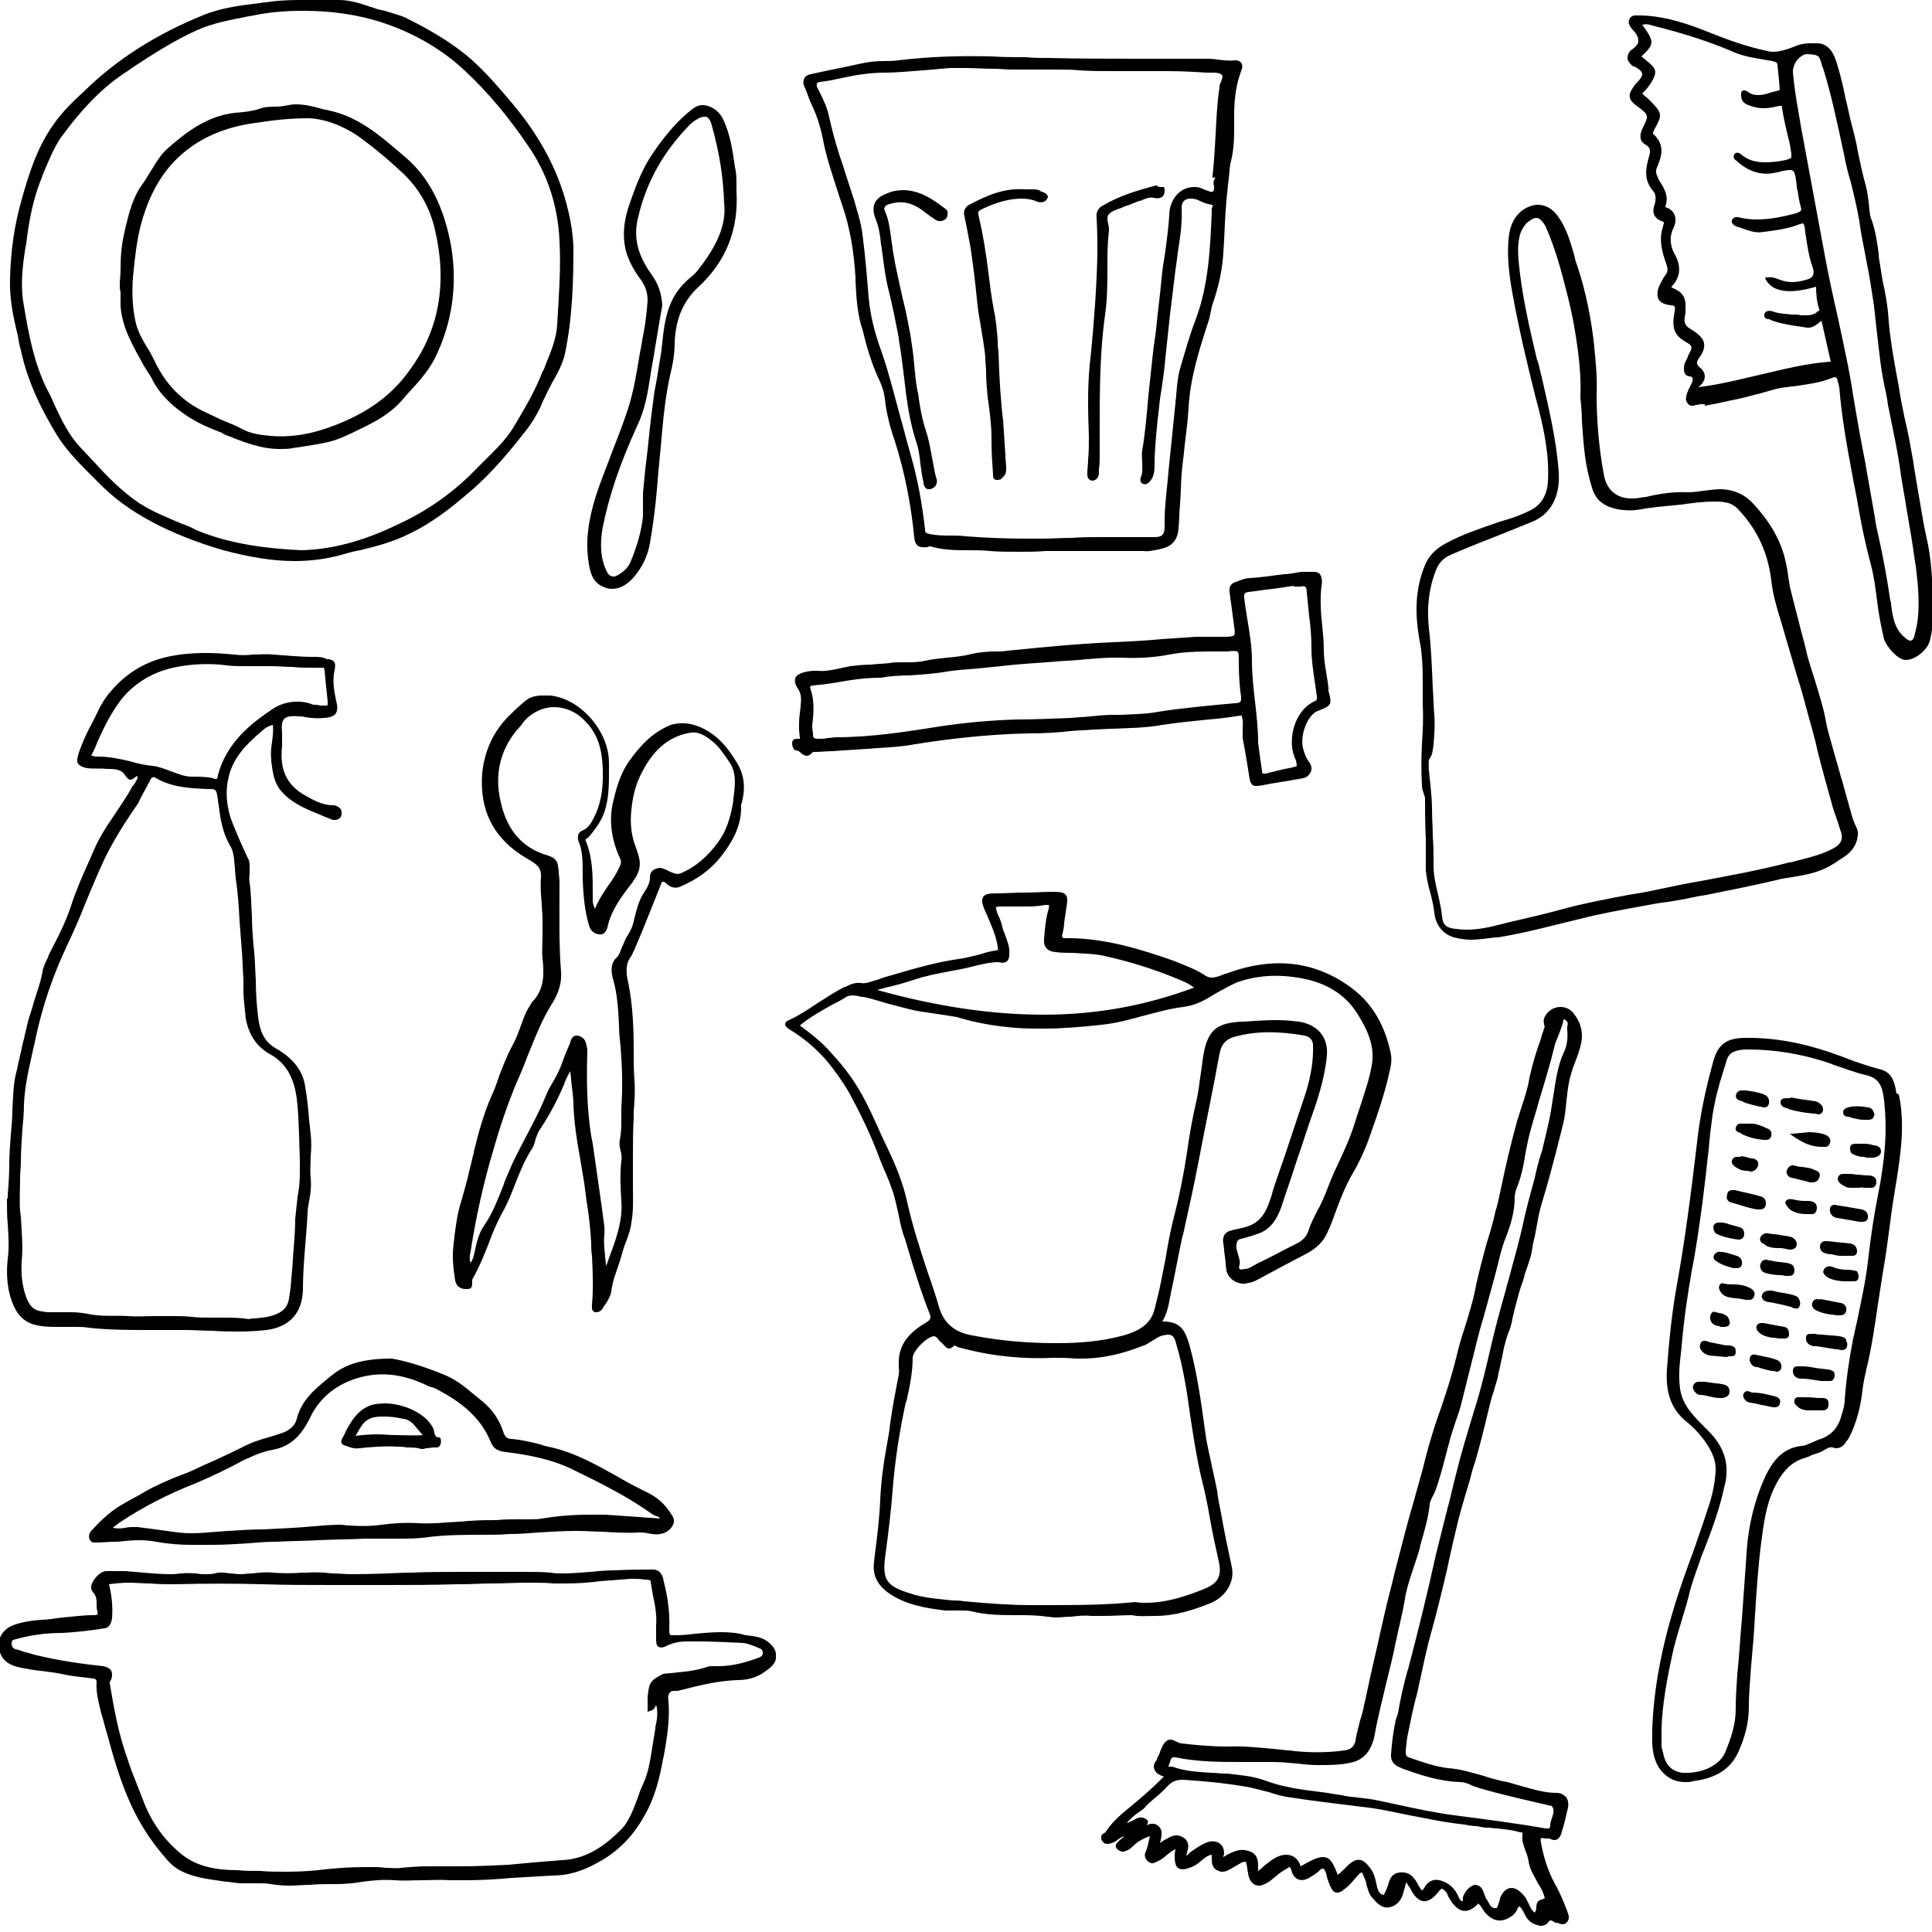<?xml version="1.0" encoding="utf-8"?>
<!-- Generator: Adobe Illustrator 18.1.1, SVG Export Plug-In . SVG Version: 6.00 Build 0)  -->
<svg version="1.1" id="Ebene_1" xmlns="http://www.w3.org/2000/svg" xmlns:xlink="http://www.w3.org/1999/xlink" x="0px" y="0px"
	 width="250px" height="250px" viewBox="-18 -60 250 250" enable-background="new -18 -60 250 250" xml:space="preserve">
<g>
	<path d="M131.5,149.1c2.6,0,5-0.8,7-1.6c2.1-0.8,3.3-2.8,2.9-4.7c-0.5-2.3-1-4.7-1.4-7c-0.2-1-0.4-1.9-0.5-2.9
		c-0.2-1-0.4-1.9-0.6-2.8c-0.3-1.5-0.7-3-0.9-4.5l-0.1-0.7c-0.5-3.6-1-7.3-2-10.9c-0.6-2-1.2-3-3.5-3c0.6-1,0.8-2,1-3.1
		c0.1-0.3,0.1-0.7,0.2-1c0.5-2.3,0.9-4.6,1.4-6.9l0.1-0.3c0.3-1.4,0.6-2.7,0.9-4.1c0.2-0.9,0.4-1.9,0.6-2.8
		c0.8-4.1,1.6-8.2,2.4-12.2c0.3-1.4,0.5-2.8,0.8-4.2c0.2-1.2,0.8-1.9,1.8-2.2c2.8-0.8,5.7-0.8,9.2-0.2c0.5,0.1,1,0.4,1.1,1.1
		c0.1,2.1-0.3,4.2-0.9,6.2c-0.7,2.1-1.4,4.2-2.1,6.3c-0.7,2.2-1.5,4.3-2.2,6.5l-0.1,0.4c-0.6,1.9-1.2,3.7-3.5,4.3
		c-0.4,0.1-0.8,0.2-1.3,0.3c-0.4,0.1-1,0.2-1.3,0.6c-0.2,0.3-0.3,0.7-0.2,1.2c0.1,0.6,0.1,1.1,0.2,1.7c0.1,0.6,0.1,1.2,0.2,1.8
		c0.2,1,1.3,1.8,2.4,1.7c0.6-0.1,1.1-0.2,1.6-0.5l0.2-0.1c2-1.1,4.1-2.2,6.2-3.3c1.3-0.7,2.2-1.6,2.7-2.8c0.4-0.8,0.7-1.7,1-2.5
		c0.6-1.7,1.3-3.4,2.2-5c0.9-1.5,1.4-2.7,1.9-3.9c1.1-3.1,2.2-6.1,2.9-9.3c0.2-0.7,0.3-1.5,0.2-2.2c-0.7-3.6-2.3-6.5-4.9-8.5
		c-4.7-3.6-10.1-4.3-16.2-2.1c-0.2,0.1-0.4,0.1-0.6,0.2c-0.5,0.2-1,0.4-1.5,0.4c-0.3,0-0.6-0.1-0.9-0.3c-1.2-0.8-2.6-1.3-4.1-1.9
		c-4-1.4-8.7-2.9-13.6-2.9l-0.2,0c-0.3,0-0.5,0-0.5-0.1c-0.1-0.1-0.1-0.3,0-0.5c0.1-0.5,0.2-0.9,0.2-1.4c0.1-0.6,0.2-1.3,0.3-2
		c0.1-0.7,0.2-1.3-0.1-1.6c-0.2-0.3-0.7-0.4-1.5-0.4c-1.3,0-2.6,0.1-3.9,0.1c-1.2,0-2.4,0.1-3.7,0.1c-0.8,0-1.4,0.1-1.6,0.5
		c-0.2,0.4-0.1,0.9,0.2,1.6c0.1,0.3,0.3,0.6,0.4,0.9c0.5,1.2,1.1,2.5,1.3,3.9c0,0.2,0.1,0.3,0,0.4c0,0-0.1,0.1-0.3,0.1
		c-0.7,0.1-1.4,0.3-2,0.5c-0.9,0.2-1.9,0.5-2.8,0.6c-2.8,0.4-5.6,1.2-8.3,2c-0.7,0.2-1.5,0.4-2.2,0.7c-0.1,0-0.3,0.1-0.4,0.1
		c-0.6,0.2-1.1,0.4-1.7,0.3c-0.8-0.1-1.4,0.2-2,0.5l-0.1,0c-1.2,0.6-2.4,1.4-3.5,2.1c-1.2,0.8-2.4,1.6-3.7,2.2
		c-0.3,0.1-0.5,0.3-0.5,0.5c0,0.3,0.2,0.4,0.4,0.6c2.5,1.5,4.4,3.3,5.8,5.2c0.9,1.2,1.8,2.5,2.5,3.9c1.3,2.4,2.3,4.6,3.1,6.6
		c0.3,0.8,0.6,1.6,0.9,2.3c0.5,1.1,0.9,2.1,1.3,3.3c0.3,1,0.5,2,0.7,2.9c0.2,1,0.4,2,0.8,3c0.3,1,0.6,2,0.9,3
		c0.7,2.2,1.4,4.5,2.3,6.7c0.2,0.5,0.1,0.8-0.4,1.1c-1.7,1-3.7,2.5-3.6,5.4c0,0.1,0,0.3,0,0.4c0,0.3,0.1,0.5,0,0.8l0,0.2
		c-0.4,2-0.8,4.1-1.1,6.2c-0.1,1.1-0.3,2.1-0.5,3.2c-0.4,2.2-0.7,4.5-0.8,6.8c-0.1,2.4-0.4,4.8-0.7,7.1l-0.1,0.9
		c-0.2,1.6,0.3,2.8,1.7,3.9c2.3,1.7,5.1,2.1,7.5,2.4c0.4,0,0.9,0,1.5,0c0.2,0,0.4,0,0.6,0c0.4,0,0.9,0,1.3,0.1c2,0.5,4,0.5,5.9,0.5
		c1.3,0,2.6,0,3.9,0.2c0.3,0,0.7,0.1,1,0.1c0.7,0,1.4-0.1,2.1-0.1c0.8-0.1,1.7-0.2,2.6-0.1c0.5,0,1,0,1.5,0c1.3,0,2.6-0.1,3.8-0.1
		C129.3,149.2,130.4,149.1,131.5,149.1z M102.8,112.7C102.8,112.7,102.8,112.7,102.8,112.7l0,0.2c0.2,0,0.4,0.1,0.6,0.4
		c0.1,0.1,0.2,0.3,0.4,0.4c0.1,0.1,0.2,0.2,0.3,0.3c0.2,0.2,0.4,0.5,0.7,0.5c0.2,0,0.4-0.1,0.7-0.4c0.1,0,0.1,0,0.2,0.1
		c0.1,0,0.1,0,0.2,0.1c3.9,1.1,8.1,1.6,12.4,1.4c0.9,0,2,0,2.8,0.1c0.3,0,0.6,0,0.9,0c2.4,0,5-0.5,8-1.7c0.4-0.1,0.7-0.4,1.1-0.6
		c0.5-0.3,0.9-0.6,1.4-0.7c0.2,0,0.4-0.1,0.6-0.1c0.6,0,0.9,0.3,1.1,1.2c0.9,3,1.4,6.2,1.8,9.2c0.4,2.6,0.8,5.3,1.4,7.9
		c0.5,1.9,0.9,3.9,1.2,5.7c0.3,1.7,0.7,3.5,1.1,5.3c0.5,2.2-0.3,3-2.1,3.7c-2.3,0.9-4.7,1.7-7.3,1.7c-0.5,0-0.9,0-1.4-0.1
		c-3.8,0.4-7.8,0.4-11.6,0.4l-1.4,0c-0.2,0-0.4,0-0.6,0c0,0,0,0,0,0c-2.5,0-5.3-0.2-8.6-0.5c-0.5-0.1-1-0.1-1.4-0.1
		c-1.8-0.2-3.7-0.3-5.5-0.9c-3.2-1-3.7-1.8-3.2-5.2c0.4-3,0.7-5.5,0.9-8.1c0.3-3.9,0.9-7.7,1.7-11.4l0.1-0.2
		c0.4-1.8,0.8-3.7,0.8-5.6c0-0.9,1.9-2.8,2.8-2.8L102.8,112.7z M113.4,73c1.2,0.1,2.4,0.1,3.6,0.1c2.4,0,4.9-0.2,7.6-0.5
		c1.9-0.2,3.7-0.7,5.5-1.2c1.6-0.4,3.3-0.9,5-1.1c1.7-0.2,3-1,4.3-1.8c0.9-0.5,1.8-1,2.7-1.4c2.9-1,5.9-1.1,9.3-0.3
		c2.7,0.7,4.8,2.1,6.2,4.3c1.2,1.9,2.4,4.2,1.9,6.8c-0.3,1.7-0.9,3.4-1.4,5c-0.2,0.6-0.4,1.2-0.6,1.8c-0.6,2.1-1.5,4.1-2.4,6
		c-0.6,1.2-1.1,2.5-1.6,3.8c-0.3,0.7-0.6,1.4-1,2.1c-0.4,0.8-0.9,1.7-1.2,2.7c-0.2,0.6-0.7,1.2-1.3,1.5c-1.8,0.9-3.6,1.9-5.3,2.7
		l-0.9,0.5c-0.2,0.1-0.4,0.2-0.7,0.2l-0.1,0c-0.3,0.1-0.5,0.1-0.6,0c-0.1-0.1-0.1-0.3,0-0.5c0.1-0.5-0.1-1-0.2-1.4
		c-0.1-0.4-0.3-0.8-0.2-1.3c0.1-0.5,0.2-0.6,0.6-0.7c0.8-0.2,1.5-0.4,2.3-0.7c1.7-0.6,2.5-2.2,3-3.7c0.5-1.6,1.1-3.2,1.6-4.8
		c0.4-1.3,0.9-2.6,1.3-3.9c0.2-0.6,0.4-1.2,0.6-1.8c1-2.8,2-5.7,2.3-8.8c0.2-2.4-1.2-4-3.6-4.4c-0.9-0.1-1.8-0.2-2.8-0.2
		c-1.5,0-2.9,0.1-4.3,0.2l-0.4,0c-3,0.2-4.3,0.9-4.9,4.4c-0.1,0.7-0.2,1.5-0.3,2.2c-0.2,1.2-0.3,2.5-0.6,3.7
		c-0.5,2.2-0.9,4.4-1.2,6.6c-0.4,2.6-0.9,5.3-1.6,8c-0.5,1.9-0.9,4-1.2,5.9c-0.2,1-0.4,2-0.6,3c-0.2,1.1-0.5,2.2-0.8,3.4
		c-0.5,2.1-2.3,2.9-4,3.4c-2.9,0.8-5.9,1-8.4,1c-0.2,0-0.4,0-0.5,0c-3.5,0-7.1-0.3-10.7-1c-2.3-0.4-3.7-1.6-4.3-3.7
		c-0.4-1.4-0.9-2.9-1.4-4.3c-1-3-2-6.1-2.7-9.2c-0.5-2.4-1.5-4.8-2.4-6.7c-0.3-0.6-0.6-1.3-0.9-1.9c-0.9-2-1.8-4.1-3-6.1
		c-0.9-1.5-2-3-3.5-4.6c-1.2-1.4-2.6-2.5-4.1-3.6c1.3-1.1,2.8-1.9,4.2-2.7c0.6-0.3,1.2-0.6,1.8-1c0.5-0.3,1.3-0.2,2,0l0.2,0
		c1.1,0.2,2.2,0.6,3.3,0.9c1.6,0.4,3.2,0.9,4.9,1.1c1.3,0.2,2.7,0.4,3.9,0.6C108.4,72.4,110.9,72.8,113.4,73z M112.6,63.5
		c0.1-1-0.3-1.8-0.6-2.7c-0.2-0.4-0.3-0.8-0.4-1.3c-0.1-0.3-0.2-0.5-0.3-0.8c-0.1-0.1-0.1-0.3-0.2-0.4c-0.1-0.4-0.3-0.8-0.2-0.9
		c0-0.1,0.5-0.1,0.9-0.1l0.1,0c0.4,0,0.8,0,1.2,0l1.3,0c0.9,0,1.9,0,2.8-0.2c0.1,0,0.2,0,0.3,0c0.1,0,0.2,0,0.2,0c0,0,0.1,0.1,0,0.5
		c-0.4,1.3-0.5,2.7-0.6,3.9c-0.1,1,0.4,1.6,1.5,1.7c0.7,0.1,1.5,0.1,2.2,0.1c1.4,0.1,2.8,0.1,4.1,0.4c3.2,0.7,6.4,1.7,9.3,2.9
		c0.8,0.3,1.7,0.7,2.3,1.2c-6.2,2.3-12.5,3.5-19.5,3.5c-6.5,0-13.6-1-21.5-3.2c0.4-0.1,0.7-0.2,1.1-0.3c1.3-0.3,2.4-0.6,3.6-1
		c1.5-0.5,3-0.8,4.6-1.1c1.1-0.2,2.2-0.4,3.3-0.7c1.2-0.3,2.2-0.5,3.1-0.5C112.4,64.8,112.6,64.1,112.6,63.5z"/>
	<path d="M183.9,70.3c-0.9,0-1.8,0.6-2.1,1.5c-0.1,0.3,0,0.6,0,0.8c0.1,0.2,0.1,0.3,0,0.5c-0.1,0.4-0.3,0.8-0.4,1.3
		c-0.6,1.6-1.1,3.3-1.5,5.1c-0.2,1.3-0.6,2.5-1,3.7c-0.2,0.6-0.4,1.3-0.6,1.9c-0.8,2.9-1.5,5.9-2.1,8.8c-0.2,1-0.4,1.9-0.7,2.9
		c-0.3,1.4-0.7,2.7-1.1,4c-0.5,1.8-1,3.7-1.4,5.5c-0.3,1.8-0.9,3.6-1.4,5.3c-0.4,1.2-0.8,2.5-1.1,3.8c-0.7,2.9-1.7,5.9-2.6,8.4
		c-0.7,2.1-1.3,4.2-1.8,6.3c-0.4,1.4-0.8,2.9-1.2,4.3c-0.8,2.7-1.5,5.5-2.2,8.2c-0.3,1.1-0.5,2.1-0.8,3.2c-0.5,1.9-0.8,3.3-1.1,4.6
		c-0.4,1.8-0.8,3.6-1.2,5.3c-0.4,1.7-0.7,3.3-1.1,5c-0.1,0.6-0.3,1.3-0.5,1.9c-0.2,0.9-0.5,1.8-0.6,2.7c-0.2,0.7-0.6,1.1-1.4,1.2
		c-2.2,0.3-4.3,0.3-6.4,0.1c-0.6-0.1-1.2-0.1-1.8-0.2c-2.3-0.2-4.7-0.5-7-0.4c-2.1,0-4.2-0.2-5.9-0.4c-0.2,0-0.4-0.1-0.6-0.2
		c-0.3-0.1-0.5-0.3-0.8-0.3c-0.3,0-0.5,0.1-0.8,0.4c-0.3,0.4-0.5,0.9-0.7,1.5c-0.1,0.2-0.2,0.4-0.3,0.6c0,0,0,0.1,0,0.1
		c-0.4,0.5-0.5,0.9-0.3,1.3c0.2,0.5,0.7,0.7,1.2,0.9c-1.6,1.6-2.9,2.7-4.1,3.7c-1.5,1.2-2.6,2.2-3.4,3.4c0,0.1-0.1,0.1-0.2,0.2
		c-0.2,0.1-0.4,0.2-0.4,0.5c0,0.2,0,0.3,0.1,0.5c0.2,0.3,0.4,0.4,0.7,0.4c0.3,0,0.5-0.1,0.8-0.2c0.2-0.1,0.4-0.2,0.6-0.4
		c0.3-0.2,0.5-0.3,0.8-0.4c-0.2,0.2-0.5,0.4-0.7,0.6l-0.1,0.1c-0.2,0.2-0.5,0.5-0.2,0.9c0.4,0.4,0.8,0.5,1.2,0.3
		c0.3-0.1,0.6-0.3,0.9-0.6c0.6-0.6,1.3-1,2.2-1.3c0,0.1-0.1,0.3-0.1,0.4c-0.1,0.5-0.2,1-0.4,1.5c-0.2,0.4-0.3,0.9,0.3,1.4
		c0.1,0.1,0.3,0.2,0.5,0.2c0.2,0,0.4-0.1,0.6-0.2c0.1,0,0.1-0.1,0.2-0.1c0.4-0.2,0.7-0.4,1-0.7c0.4-0.3,0.7-0.6,1.2-0.8
		c0,0,0,0.1,0,0.1c-0.1,0.3-0.1,0.5-0.1,0.8c0,0.7,0.1,1.1,0.3,1.4c0.3,0.3,0.8,0.4,1.6,0.1c0.6-0.2,1.1-0.5,1.5-0.9
		c0.4-0.3,0.8-0.7,1.4-0.8c0,0.1,0,0.2,0,0.2c0,0.1,0,0.2,0,0.2c0,0.6,0,1.4,0.9,1.7c0.2,0.1,0.3,0.1,0.5,0.1c0.5,0,0.9-0.3,1.3-0.5
		c0.1-0.1,0.2-0.1,0.3-0.2l0.2-0.1c0.4-0.2,0.7-0.5,1.2-0.5l0.1,0.3c0.1,0.4,0.1,0.8,0.2,1.2c0.2,1.3,0.9,1.6,1.4,1.6
		c0.4,0,0.8-0.2,1.3-0.5c0.3-0.2,0.6-0.5,0.9-0.7c0.4-0.4,0.9-0.7,1.4-1c0.2-0.1,0.3-0.2,0.4-0.2c0,0,0.1,0,0.2,0.4
		c0.3,1.2,1.2,1.6,2.3,1c0.5-0.3,0.8-0.5,1.2-0.8c0.3-0.4,0.5-0.4,0.6-0.4c0.2,0,0.3,0.4,0.4,0.6c0.1,0.6,0.3,1.1,0.5,1.6
		c0.2,0.4,0.4,0.9,0.9,0.9c0.3,0,0.6-0.1,0.9-0.4c0.6-0.4,1.1-1,1.5-1.5l0.1-0.1c0.2-0.2,0.5-0.6,0.7-0.6c0.1,0,0.3,0.6,0.4,0.8
		c0.1,0.2,0.2,0.5,0.2,0.7c0.2,0.6,0.3,1.3,0.8,1.8l0.1,0.1c0.5,0.6,1.2,1.3,2.1,1.1c0.9-0.2,1.5-0.8,1.8-1.9
		c0.1-0.4,0.2-0.7,0.3-1.1c0-0.1,0-0.1,0.1-0.2c0.1,0.2,0.2,0.3,0.3,0.5l0.1,0.1c1.1,2.3,2.4,2.4,3.9,0.4c0.1-0.1,0.2-0.2,0.3-0.2
		c0.1,0,0.3,0.2,0.4,0.3c0.2,0.2,0.3,0.4,0.4,0.7c0.1,0.2,0.2,0.3,0.3,0.5c1.1,1.7,2.3,1.8,3.6,0.4c0.1,0.1,0.1,0.2,0.2,0.2
		c0.2,0.3,0.4,0.6,0.6,0.9c1.1,1.3,2.3,1.5,3.7,0.4c0.2-0.2,0.4-0.4,0.5-0.7c0.1-0.2,0.2-0.4,0.3-0.4c0,0,0,0,0,0
		c0.2,0.1,0.4,0.4,0.6,0.8c0.1,0.2,0.2,0.4,0.3,0.6c0.3,0.4,0.6,0.7,1.1,0.9c0.3,0.1,0.6,0.2,0.8,0.2c0.4,0,0.7-0.2,0.9-0.4
		c0.2-0.3,0.3-0.3,0.4-0.3c0.1,0,0.2,0.1,0.4,0.2c0.1,0.1,0.2,0.1,0.3,0.1l0.1,0c0.4,0.2,0.9,0.3,1.2,0c0.3-0.3,0.4-0.7,0.2-1.2
		c-0.1-0.3-0.2-0.6-0.3-0.8c-0.3-0.8-0.7-1.7-1.1-2.5c-1-1.7-1.7-3.6-2.1-5.9c-0.1-0.4,0-0.5,0-0.5c0.1-0.1,0.2-0.1,0.4,0
		c0.1,0,0.3,0,0.4,0c0.1,0,0.3,0,0.3,0c0.2,0.1,0.4,0.2,0.6,0.2c0.7,0,0.9-0.7,1-1.1c0.3-0.9,0.5-1.8,0.8-3.1c0.1-0.5,0-1.1-0.3-1.4
		c-0.3-0.3-0.7-0.5-1.1-0.5h-0.1c-1.6,0-3.1-0.5-4.6-0.9c-0.8-0.2-1.5-0.5-2.3-0.6c-0.8-0.2-1.7-0.4-2.5-0.7c-1.5-0.4-3-0.9-4.6-1
		c-1.7-0.2-3.4-0.8-5.1-1.4c-0.3-0.1-0.4-0.3-0.4-0.6l0-0.4c0.1-0.5,0.1-1.1,0.2-1.6c0.4-2,0.8-4,1.2-5.4c0.2-0.7,0.3-1.5,0.5-2.2
		c0.4-1.9,0.8-3.8,1.3-5.6c0.7-2.5,1.4-5.3,2.1-8.3c0.5-2.4,1-4.5,1.5-6.6c0.3-1.1,0.6-2.2,0.9-3.2c0.2-0.7,0.4-1.3,0.6-2
		c0.2-0.8,0.4-1.6,0.7-2.4c0.6-2.1,1.2-4.4,1.7-6.6c0.2-0.8,0.4-1.7,0.7-2.5c0.2-0.8,0.5-1.5,0.6-2.3c0.2-0.7,0.3-1.5,0.5-2.2
		c0.1-0.7,0.3-1.5,0.5-2.2c0.1-0.3,0.2-0.6,0.3-0.9c0.2-0.4,0.3-0.8,0.4-1.2c0.2-1.2,0.6-2.5,0.9-3.7c0.1-0.3,0.2-0.7,0.3-1
		c0.2-0.5,0.4-1.1,0.5-1.6c0.3-0.9,0.7-1.9,0.9-2.9c0.1-0.7,0.2-1.3,0.4-2c0.3-1.5,0.5-3.1,1-4.6c0.7-2.3,1.3-4.6,1.9-6.9
		c0.2-0.9,0.5-1.9,0.7-2.8c0.3-1.1,0.4-2.2,0.5-3.3c0.1-0.9,0.2-1.8,0.4-2.7c0.2-0.8,0.4-1.5,0.7-2.2c0.3-0.8,0.6-1.6,0.8-2.5
		c0.3-1.5-0.1-2.8-1-3.9C185.1,70.5,184.5,70.3,183.9,70.3z M162.6,162.6c-0.3,1.4-0.5,2.9-0.6,4.4c-0.1,1.3,0.9,1.6,1.6,1.9
		c0.1,0,0.2,0.1,0.3,0.1c2.2,0.8,4.5,1.5,7,1.6c0.6,0,1.1,0.2,1.7,0.5c0.3,0.1,0.6,0.2,0.9,0.3c3.1,0.9,6.3,1.6,9.3,2.3l0,0
		c0.4,0.5,0.2,1,0,1.6c-0.1,0.3-0.2,0.6-0.2,0.9c0,0.4-0.2,0.4-0.3,0.4c-0.1,0-0.2,0-0.3,0c-4-0.7-7.9-1.2-11.8-1.7
		c-2.3-0.3-4.7-0.8-7-1.3c-0.9-0.2-1.9-0.4-2.8-0.6c-0.9-0.2-1.8-0.3-2.7-0.4c-0.7-0.1-1.4-0.1-2-0.3c-0.9-0.1-1.8-0.3-2.7-0.4
		c-2.4-0.3-4.9-0.6-7.3-1.5c-1.6-0.6-3.3-0.7-4.9-0.9l-0.4,0c-0.5,0-1-0.1-1.6-0.1c-1.7-0.1-3.5-0.2-5.1-0.8c-0.1,0-0.1,0-0.2,0
		c-0.1,0-0.2,0-0.3,0c0,0,0,0,0-0.1c0.1-0.1,0.1-0.3,0.2-0.5c0.1-0.4,0.2-0.6,0.5-0.6c0.1,0,0.1,0,0.2,0c2.9,0.6,5.9,0.6,8.6,0.6
		l2.6,0c0.4,0,0.9,0,1.3,0c1.1,0,2.2,0.1,3.2,0.2c0.9,0.1,1.8,0.2,2.7,0.2c1.5,0,2.9,0,4.2-0.3c1.7-0.3,2.8-1.5,3.2-3.7
		c0.4-2.3,1-4.5,1.5-6.7c0.4-1.7,0.9-3.5,1.2-5.2c0.2-0.7,0.3-1.5,0.5-2.2c0.3-1.3,0.6-2.7,0.8-4c0.2-0.9,0.5-1.9,0.8-2.8
		c0.2-0.6,0.4-1.2,0.6-1.8c0.2-0.6,0.4-1.2,0.5-1.8c0.5-1.7,1-3.4,1.2-5.2c0-0.3,0.2-0.7,0.4-1.1c0.1-0.2,0.2-0.4,0.3-0.6
		c0.7-1.9,1.2-4,1.7-5.9l0.1-0.3c0.2-1,0.6-2,0.9-3c0.3-0.8,0.6-1.7,0.8-2.6c0.4-1.6,0.8-3.2,1.2-4.8c0.5-1.9,0.9-3.8,1.5-5.7
		c0.7-2.6,1.5-5.3,2.3-8.6c0.2-0.7,0.4-1.4,0.7-2.1c0.6-1.6,1.1-3.2,1.1-5c0-0.6,0.2-1.2,0.4-1.6c0.5-1.4,0.8-2.8,1-4.2
		c0.2-1,0.4-2.1,0.7-3.1c0.3-1.2,0.7-2.3,1-3.5c0.7-2.3,1.4-4.6,2-7c0.1-0.6,0.4-1.2,0.6-1.7c0.2-0.6,0.5-1.2,0.6-1.9
		c0,0,0.1-0.1,0.2-0.1c0,0,0.1,0.1,0.1,0.1c0,0,0,0.1,0.1,0.1c0.2,0.2,0.2,0.5,0.1,0.7c0,0.2,0,0.4,0,0.5c0.1,1,0,2-0.5,3
		c-0.8,1.8-1,3.7-1.3,5.5c-0.1,0.6-0.2,1.3-0.3,1.9c-0.3,1.8-0.8,3.6-1.2,5.4l-0.1,0.2c-0.3,1-0.6,2.1-0.8,3.1
		c-0.5,1.9-1.1,3.9-1.5,5.9c-0.5,2.2-1.1,4.4-1.6,6.2c-0.2,0.9-0.5,1.7-0.7,2.6c-0.6,2.1-1.2,4.3-1.7,6.4c-0.7,3-1.4,6.1-2.4,9.2
		c-0.9,3-1.7,5.6-2.3,8.1c-0.4,1.5-0.7,3-1.1,4.4c-0.5,2-1,4-1.5,6c-1.1,5-2.3,9.9-3.6,14.8l-0.1,0.3c-0.5,1.8-0.9,3.6-1.2,5.4
		L162.6,162.6z M171.3,185.5c0,0.1,0,0.2,0,0.3c0,0.1,0,0.1,0,0.2c0,0,0,0-0.1,0c-0.2,0-0.2-0.1-0.4-0.4c-0.5-1.3-1.4-2-2.5-2.3
		c-0.9-0.2-1.6,0.2-2,1c-0.2,0.3-0.3,0.3-0.3,0.3c0,0-0.1,0-0.3-0.4c-0.1-0.1-0.2-0.3-0.3-0.5c-0.1-0.2-0.2-0.4-0.4-0.6
		c-0.4-0.6-1.1-0.9-1.9-0.8c-0.9,0.1-1.2,0.7-1.4,1.3c0,0.1-0.1,0.3-0.1,0.4c-0.1,0.2-0.1,0.4-0.2,0.5c-0.1,0.1-0.1,0.3-0.2,0.4
		c-0.1,0.3-0.1,0.3-0.2,0.3c-0.5-0.1-0.7-0.6-0.8-1c-0.2-0.8-0.3-1.8-1-2.6c-0.9-1.2-1.7-1.2-2.7-0.3c-0.2,0.2-0.4,0.4-0.5,0.5
		c-0.3,0.3-0.6,0.6-0.9,0.8c-0.5-1.3-0.9-2.3-1.9-2.3c-0.7,0-1.5,0.4-2.9,1.2c-0.3-1-1-1.5-1.9-1.5c-0.6,0-1.3,0.3-2,0.8
		c-0.4,0.3-0.8,0.6-1.2,1l-0.4,0.3c0-0.1,0-0.2,0-0.4c0-0.8,0-1.7-1-2.1c-1-0.4-1.9-0.3-3.5,0.7c0,0,0-0.1,0-0.1
		c0-0.1,0.1-0.2,0.1-0.3c0-0.5-0.1-0.9-0.4-1.2c-0.4-0.4-0.9-0.5-1.5-0.4c-1,0.3-1.8,0.9-2.5,1.4c-0.1,0.1-0.1,0.1-0.2,0.2
		c-0.1,0.1-0.2,0.2-0.3,0.2c0-0.1,0.1-0.3,0.1-0.4c0.2-0.6,0.3-1.3-0.3-1.8c-0.4-0.3-0.7-0.4-1.1-0.4c-0.6,0-1.1,0.4-1.7,0.7
		c-0.1,0.1-0.3,0.2-0.4,0.3c0-0.1,0.1-0.3,0.1-0.4c0.1-0.6,0.3-1.3-0.3-1.8c-0.4-0.4-1-0.4-1.5-0.1c0.1-0.2,0.3-0.6-0.1-0.8
		c-0.4-0.3-0.9-0.3-1.4,0c-0.4,0.2-0.7,0.4-1.1,0.5c0.5-0.6,1.1-1.1,1.7-1.5c0.3-0.2,0.6-0.4,0.8-0.7l0.4-0.4
		c0.8-0.7,1.7-1.4,2.4-2.2c0.6-0.6,1.1-0.8,2-0.8c3.1,0.2,6,0.5,8.7,1c0.8,0.2,1.6,0.4,2.4,0.6c0.9,0.3,1.9,0.6,2.9,0.7
		c2.5,0.4,5.1,0.7,7.5,1l1.6,0.2c2.1,0.2,4.2,0.7,6.2,1.1c0.5,0.1,1.1,0.2,1.6,0.3c1.9,0.4,3.7,0.7,5.5,0.9c0.5,0.1,1.1,0.2,1.6,0.2
		c0.5,0.1,0.9,0.2,1.4,0.2c0.4,0,0.8,0.1,1.2,0.1c1,0.1,2,0.2,3,0.5l0.1,0c0.1,0,0.2,0,0.2,0.1c0,0,0,0.1,0,0.3
		c-0.1,0.7,0.2,1.4,0.4,2c0.2,0.4,0.3,0.9,0.4,1.3c0.1,1,0.6,1.7,1,2.5c0.3,0.6,0.7,1.1,0.9,1.7c0,0.1,0.1,0.2,0.1,0.3
		c0,0.1,0.1,0.2,0.1,0.3c0,0-0.1,0.1-0.4,0.2c-0.6,0.1-0.7,0.6-0.7,1.1c0,0.2-0.1,0.4-0.2,0.6c-0.4-0.3-0.6-0.7-0.8-1.2
		c-0.2-0.3-0.3-0.7-0.6-1c-0.6-0.7-1.1-1-1.6-1c-0.6,0-1.1,0.4-1.5,1.3c0,0,0,0.1,0,0.1c0,0,0,0.1,0,0.1c-0.1,0.2-0.1,0.4-0.2,0.5
		c-0.1,0.5-0.2,0.7-0.5,0.6c-0.5,0-0.7-0.6-1-1.1l-0.1-0.1c-0.1-0.2-0.1-0.3-0.2-0.5c-0.2-0.6-0.4-1.3-1.3-1.3
		C172.2,184.1,171.6,184.6,171.3,185.5z"/>
	<path d="M231.3,9.6c-0.5-2.2-0.8-4.4-1.2-6.6c-0.2-1.2-0.4-2.4-0.6-3.7c-0.3-1.7-0.6-3.4-1-5c-0.3-1.4-0.6-2.9-0.8-4.3
		c-0.1-0.5-0.2-1.1-0.3-1.6c-0.4-2.2-0.8-4.5-1-6.8c-0.1-1.8-0.4-3.6-0.8-5.3c-0.1-0.6-0.2-1.3-0.3-1.9c-0.1-0.5-0.2-1.1-0.2-1.6
		c-0.2-1.4-0.4-2.9-0.9-4.3c-0.3-0.7-0.3-1.5-0.4-2.4c-0.1-0.7-0.2-1.5-0.4-2.2c-0.4-1.4-0.7-2.9-1-4.3c-0.2-1.2-0.5-2.4-0.8-3.5
		c-0.3-1.1-0.5-2.3-0.8-3.4c-0.3-1.6-0.7-3.2-1.2-4.8c-0.5-1.5-1.3-2.3-2.5-2.3c-0.3,0-0.6,0-0.8,0c-0.7,0-1.3,0.1-1.8,0.3
		c-0.2,0.1-0.3,0.1-0.5,0.2c-0.8,0.3-1.7,0.6-2.5,0.6c-0.3,0-0.5,0-0.8-0.1c-2.9-0.6-5.5-1.6-7.5-2.4c-2.5-1-5.5-2.1-8.8-2.2
		c-0.1,0-0.2,0-0.3,0c-0.1,0-0.3,0-0.4,0c-0.2,0-0.6,0-0.8,0.4c-0.4,0.6,0.1,1.1,0.4,1.5l0.1,0.1c0.5,0.5,0.6,1,0.6,1.3
		c0,0.4-0.3,0.7-0.8,1.1c-0.2,0.1-0.6,0.5-0.6,1.1c0,0.3,0.2,0.6,0.5,0.9c0.1,0.1,0.2,0.2,0.4,0.2c0.5,0.3,1,0.6,1,1
		c0,0.3-0.3,0.7-0.6,1c-0.2,0.2-0.4,0.4-0.5,0.6c-0.8,1.1-0.7,1.7,0.4,2.5c1.6,1.2,1.6,1.2,0.7,3c-0.4,0.9-0.3,1.6,0.4,2
		c0.7,0.4,0.7,0.8,0.5,1.5c-0.4,1.4-0.8,3,0.5,4.5c0.4,0.4,0.4,1.1,0.2,1.8c-0.2,0.5-0.2,1,0,1.4c0.2,0.3,0.5,0.6,0.9,0.7
		c0.2,0.1,0.3,0.1,0.3,0.2c0,0.1,0,0.2-0.1,0.4l0,0.1c-0.6,1.7-0.1,3.4,0.4,4.8c0.2,0.6,0.3,1-0.1,1.5c-0.3,0.4-0.5,0.8-0.7,1.2
		c-0.4,0.8-0.4,1.4-0.2,1.9c0.3,0.5,0.8,0.7,1.6,0.8c0.3,0,0.5,0.1,0.5,0.2c0.1,0.1,0,0.3,0,0.6c-0.4,2-0.1,3,1.2,3.8
		c1.2,0.7,1.2,0.7,0.5,2l0,0.1c-0.2,0.4-0.5,0.9-0.5,1.4c0,0.4,0,1,0.7,1.1c0.2,0,0.4,0.1,0.4,0.2c0.1,0.2,0,0.5-0.1,0.7
		c-0.1,0.2-0.2,0.4-0.3,0.6c-0.1,0.2-0.2,0.4-0.3,0.7c-0.1,0.4-0.3,0.9,0.1,1.3c0.1,0.2,0.3,0.3,0.6,0.3c0.1,0,0.3,0,0.4-0.1
		c0.1,0,0.1,0,0.2,0c0.3-0.1,0.5-0.1,0.8-0.1c0.1,0,0.1,0,0.2,0l0,0.2l1.6-0.3c0.9-0.2,1.8-0.4,2.8-0.6c1-0.2,1.9-0.5,2.8-0.7
		c1.1-0.3,2.2-0.7,3.4-0.8c0.5-0.1,1-0.1,1.5-0.2c1.4-0.2,2.8-0.4,4.1-0.9c0.3-0.1,0.5-0.2,0.6-0.2c0.2,0,0.3,0.1,0.4,0.5
		c0,0.1,0,0.2,0.1,0.3l0,0.1c0,0.2,0.1,0.3,0.1,0.4c0.3,3.8,1,7.7,1.7,11.4c0.2,1.2,0.5,2.5,0.7,3.7c0.4,2.4,0.9,4.9,1.7,7.9
		c0.4,1.5,0.6,3.1,0.8,4.7c0.2,1.6,0.5,3.3,0.9,4.9c0.3,1,1.8,2.7,2.8,2.7l0,0c1.2,0,2.7-1.2,3.1-2.4c0.3-1.1,0.4-2.2,0.4-3.2
		c0-0.3,0-0.6,0-0.8C232.1,15,231.9,12.2,231.3,9.6z M202.1-10.2c0.3-0.3,0.5-0.7,0.5-1.1c0-0.4-0.2-0.8-0.7-1.2
		c-0.4-0.4-0.4-0.6-0.1-1.1c0.6-0.8,0.8-1.4,0.7-2c-0.1-0.6-0.7-1.2-1.7-1.8c-0.7-0.4-0.9-0.8-0.8-1.5c0-0.2,0.1-0.4,0.1-0.7
		c0-0.1,0-0.2,0-0.3c0.1-1.6-0.3-2.3-1.8-2.9c0,0,0,0,0-0.1c1.2-1.3,1.3-2.7,0.3-4.4c-0.3-0.6-0.7-1.8-0.1-3.1
		c0.6-1.2,0.3-2.2-0.7-2.7l-0.1,0c-0.2-0.1-0.2-0.1-0.2-0.2c0.5-1.4-0.2-2.4-0.9-3.5l0-0.1c-0.3-0.5-0.4-1-0.2-1.4
		c0.6-1.4,1.1-2.9-0.4-4.3c-0.2-0.1-0.1-0.2,0-0.5c0-0.1,0.1-0.1,0.1-0.2c1-1.8,1-2-0.4-3.5c-0.3-0.3-0.6-0.6-0.9-0.8
		c-0.1-0.1-0.2-0.2-0.3-0.3c0.1-0.1,0.2-0.2,0.3-0.3c0.3-0.3,0.5-0.6,0.8-1c0.9-1.5,0.8-1.9-0.6-3c-0.2-0.2-0.4-0.3-0.6-0.5l0,0
		c1.7-1.6,1.7-1.9,0.1-4.1c0.4-0.1,0.8-0.1,1.3,0.1c4.4,1.1,7.7,2.2,10.7,3.5c1.2,0.5,2.5,0.7,3.7,0.9c0.4,0.1,0.7,0.1,1.1,0.2
		c0.5,0.1,0.7,0.2,0.7,0.5c0.1,0.9,0.2,1.9,0.3,3.1c0,0.1-0.1,0.2-0.1,0.2c-0.4,0.1-0.8,0.2-1.2,0.3c-0.5,0.2-1,0.3-1.5,0.3
		c-0.5,0-0.9-0.1-1.3-0.4c-0.1-0.1-0.3-0.2-0.5-0.2c-0.2,0-0.3,0.1-0.3,0.1c-0.1,0.1-0.1,0.2-0.1,0.4l0,0.1c0,0.4,0.1,0.9,0.7,1.2
		c0.7,0.3,1.4,0.5,2.2,0.5c0.6,0,1.3-0.1,2-0.3c0.1,0,0.2,0,0.3,0c0,0,0.1,0,0.1,0.3c0.2,1.3,0.5,2.6,0.8,3.8
		c0.2,0.7,0.3,1.4,0.4,2.1c0,0.2,0,0.4,0,0.5c-0.1,0.1-0.2,0.1-0.4,0.2l-0.3,0.1c-0.9,0.2-1.8,0.3-2.7,0.3c-1.3,0-2.3-0.3-3.2-1.1
		c-0.3-0.2-0.6-0.2-0.8,0.1c-0.2,0.4,0.1,0.7,0.3,0.8c1.5,1.4,3.3,2,5.2,1.5l0.1,0c0.7-0.2,1.3-0.3,1.6-0.3c0.6,0,0.7,0.3,0.9,2.1
		c0,0.2,0,0.4,0.1,0.5c0.1,0.7,0.2,1.4,0.4,2.1c0.1,0.3,0.1,0.5,0,0.6c-0.1,0.1-0.3,0.2-0.6,0.3c-1.5,0.4-3.3,0.8-5.1,0.8
		c-0.8,0-1.6-0.1-2.4-0.3c-0.1,0-0.2,0-0.3,0c-0.2,0-0.4,0.2-0.5,0.4c-0.1,0.4,0.3,0.7,0.6,0.8c0.3,0.1,0.6,0.2,0.9,0.3
		c0.8,0.3,1.7,0.6,2.6,0.4l0.1,0c1.5-0.2,3.1-0.4,4.6-1c0.1,0,0.3-0.1,0.4-0.1c0,0,0.1,0,0.2,0.4c0.1,0.5,0.1,0.9,0.2,1.4
		c0.2,1.3,0.4,2.7,0.9,4c0.1,0.4,0.1,0.7,0,0.9c-0.1,0.3-0.4,0.5-0.9,0.6c-1.3,0.4-2.3,0.4-3.4,0c-0.5-0.2-1-0.4-1.6-0.3l-0.3,0
		l0.1,0.3c0.9,1.6,3.1,1.9,6.5,0.9c0,1,0.1,2,0.4,2.9c0.1,0.2,0,0.2-0.2,0.3c0,0-0.1,0-0.1,0.1c-0.4,0.3-0.8,0.4-1.4,0.4
		c-0.2,0-0.4,0-0.6,0c-0.4-0.1-0.9-0.1-1.3-0.1c-0.8-0.1-1.6-0.1-2.4-0.4c-0.6-0.2-1,0-1.1,0.4c-0.1,0.5,0.4,0.6,0.6,0.6
		c0.1,0,0.1,0,0.2,0.1c1.3,0.5,2.7,0.7,4.1,0.9l0.6,0.1c0.7,0.1,1.3-0.4,1.9-0.9c0,0,0,0,0,0l1.2,5.3c-3.1,0.2-6.2,1-9.2,1.7
		c-2.6,0.6-5.3,1.3-8,1.6C201.9-10,202-10.1,202.1-10.2z M226.6,17.7c-0.4-2.8-0.9-5.5-1.5-8.2c-0.2-0.9-0.4-1.7-0.5-2.6
		c-0.3-1.7-0.6-3.4-0.9-5.1c-0.2-1-0.3-1.9-0.5-2.8c-0.2-0.9-0.3-1.7-0.5-2.6c-0.3-1.7-0.6-3.4-0.9-5.2c-0.5-3.4-1.3-6.9-2-10.2
		c-0.6-2.6-1.2-5.4-1.7-8.1c-0.5-2.7-1-5.4-1.5-8.1c-0.5-2.7-1-5.4-1.5-8.1c-0.4-2.4-0.9-4.9-1.1-7.4c0-0.5,0.2-1.1,0.6-1.6
		c0.4-0.4,0.8-0.7,1.2-0.7l0,0c1.6,0.1,1.6,0.1,2,1.6l0.1,0.2c1,3.2,1.7,6.5,2.4,9.7c0.1,0.6,0.3,1.3,0.4,1.9
		c0.2,1.1,0.5,2.2,0.8,3.2c0.4,1.6,0.8,3.3,1.1,5c0.2,1.7,0.6,3.4,0.9,5.1c0.4,1.9,0.7,3.9,1,5.9c0.1,0.9,0.2,1.9,0.3,2.8
		c0.3,2.4,0.5,4.9,1,7.3c0.2,0.9,0.4,1.8,0.5,2.7c0.6,3,1.3,6.1,1.7,9.2c0.2,1.4,0.5,2.8,0.7,4.2c0.4,2.3,0.8,4.6,1.1,6.9l0.1,0.5
		c0.3,2.6,0.6,5.3,0.1,7.9c-0.1,0.4-0.2,0.9-0.3,1.3c-0.2,0.5-0.4,0.5-0.5,0.5c-0.2,0-0.5-0.2-0.7-0.4c-1.4-1.1-1.6-2.8-1.8-4.3
		C226.7,18,226.7,17.9,226.6,17.7z M228.4,24.7C228.4,24.7,228.4,24.7,228.4,24.7L228.4,24.7L228.4,24.7z"/>
	<path d="M70.1,54.7c2.3-1,4-2.3,5.3-4c1.3-1.7,2.6-3.8,2.5-6.5c0-0.1,0-0.2,0.1-0.3l0-0.1c0.5-1.9,0.3-3.6-0.7-5.2
		c-1.1-1.8-2.6-3.8-5.2-4.7c-1.1-0.4-2.3-0.4-3.3-0.1c-2.5,1-4.1,2.9-5.4,4.7c-1.2,1.7-1.7,3.7-2.1,5.4c-0.5,2.3-0.2,4.7,0.9,7.1
		c0.2,0.4,0.2,0.7,0,1.1c-0.4,0.9-0.9,1.7-1.5,2.5c-0.6,0.9-1.3,1.9-1.7,3c-0.2-0.4-0.3-0.7-0.3-1.1c0-0.3,0-0.6,0-1
		c0-2.2,0-4.5-0.9-6.7c-0.1-0.1,0-0.2,0.1-0.3c0.1,0,0.1-0.1,0.2-0.1c1.2-1.4,2-2.6,2.3-4c0.4-1.5,0.4-3.1,0.4-4.6
		c0-0.4,0-0.7,0-1.1c0-4.1-3.7-8.3-7.6-8.7C53,30,52.6,30,52.2,30c-0.9,0-1.6,0.2-2.1,0.6c-0.9,0.7-1.7,1.5-2.5,2.3
		c-1.9,2-2.9,4.4-3.2,7.1c-0.4,4.9,1.5,8.6,5.8,11.1c1.2,0.7,1.9,1.1,1.8,2.5c-0.1,1.1,0,2.2,0.1,3.3c0,0.6,0.1,1.3,0.1,2
		c0,0.7,0,1.5,0,2.2c0,1-0.1,2,0,2.9c0.2,1.8,0.3,3.9-1.2,5.5c-0.2,0.2-0.3,0.4-0.4,0.6c-0.1,0.1-0.1,0.2-0.2,0.3
		c-0.5,0.8-0.8,1.8-1.1,2.6c-0.3,0.8-0.6,1.6-1,2.3c-0.7,1.3-1.2,2.6-1.7,3.9c-0.3,0.9-0.6,1.8-1,2.6c-1,2.3-1.7,4.8-2.3,7.3l0,0.1
		c-0.2,0.7-0.3,1.3-0.5,2c-0.3,1.4-0.7,2.8-1.1,4.2c-0.5,1.5-0.7,3.1-0.9,4.6c0,0.3-0.1,0.7-0.1,1c-0.2,1.4-0.1,2.8,0.2,4.7
		c0.2,1,1,1.1,1.4,1.1c0.3,0,0.4,0,0.6-0.1c0.2-0.2,0.2-0.4,0.2-0.7c0-0.1,0-0.2,0-0.3c0-0.1,0.1-0.3,0.1-0.3c0.8-1.4,1.4-2.9,2-4.4
		c0.5-1.4,1.1-2.8,1.8-4.1c0.7-1.2,1.2-2.5,1.7-3.8c0.6-1.5,1.2-3,2.1-4.4c0.3-0.4,0.4-0.9,0.5-1.3c0.2-0.5,0.3-0.9,0.6-1.3
		c1.2-1.8,2.2-3.7,3.1-5.8l0.1-0.3c0.2-0.5,0.4-0.9,0.7-1.4c0,0.4,0.1,0.7,0.1,1.1c0.1,1.1,0.3,2.2,0.3,3.3c0.1,2.2,0.4,4.4,0.8,6.5
		c0.2,1.2,0.4,2.4,0.6,3.6c0.1,0.8,0.2,1.6,0.3,2.3c0.3,1.8,0.5,3.6,0.6,5.4c0,0.6,0,1.1,0.1,1.7c0.1,2.1,0.2,4.2,0,6.3l0,0.1
		c0,0.3-0.1,0.7,0.4,0.9c0.1,0,0.1,0,0.2,0c0.3,0,0.6-0.2,0.8-0.5c0.1-0.2,0.2-0.4,0.4-0.6c0.3-0.5,0.6-1,0.7-1.6
		c0.1-0.8,0.3-1.6,0.6-2.4c0.2-0.6,0.4-1.2,0.6-1.8c0.2-0.7,0.4-1.5,0.7-2.2c0.3-0.8,0.6-1.6,0.7-2.5c0.3-1.6,0.2-3.2,0.2-4.7
		c0-0.7,0-1.3,0-2c0-0.6,0-1.1,0-1.7c0-1.7,0-3.5,0.1-5.2l0-0.7c0.1-1.3,0.2-2.7,0.1-4.1c-0.1-1.2-0.1-2.5-0.1-3.7
		c0-2.9-0.1-6-0.7-8.9c-0.3-1.3-0.4-2.5,0.4-3.5c0.1-0.1,0.1-0.3,0.2-0.4c0-0.1,0-0.1,0.1-0.2l1.1-2.6c0.8-2,1.6-4,2.4-6
		c0.1-0.4,0.2-0.4,0.3-0.4c0.1,0,0.2,0,0.4,0.2C68.8,54.9,69.5,55,70.1,54.7z M66.1,53.6c0,0.6-0.3,1.2-0.7,1.8
		c-0.7,1-1,2.2-1.3,3.4c-0.1,0.3-0.1,0.5-0.2,0.8c-0.2,0.7-0.6,1.3-0.9,1.8c-0.2,0.4-0.3,0.8-0.5,1.1c-0.2,0.5-0.3,1-0.7,1.4
		c-0.7,0.6-0.8,1.6-0.5,2.7c0.6,2,0.7,4.1,0.8,6.1c0,0.9,0.1,1.8,0.2,2.7c0.2,2.5,0.3,5.2,0.1,7.9c0,0.5,0,0.9,0,1.4
		c0,0.9,0,1.9-0.2,2.8c-0.1,0.5,0,0.9,0.1,1.4c0.1,0.4,0.2,0.8,0.1,1.3c-0.2,1.8-0.1,3.6,0,5.2c0.2,2.6-0.7,5-1.6,7.4
		c-0.1,0.3-0.2,0.7-0.4,1c0-0.5-0.1-0.9-0.1-1.3c-0.1-0.9-0.2-1.8-0.1-2.7c0.1-0.9-0.1-1.8-0.2-2.6c0-0.3-0.1-0.5-0.1-0.8
		c-0.4-2.8-0.8-5.6-1.2-8.4l-0.2-1c-0.6-3.8-0.6-7.5-0.5-11c0-0.4-0.1-0.7-0.2-1.1c-0.1-0.4-0.5-0.8-1.1-0.9c-0.1,0-0.1,0-0.1,0
		c-0.5,0-0.7,0.5-0.8,0.8l0,0.1c-0.2,0.5-0.4,0.9-0.6,1.4c-0.2,0.5-0.4,1.1-0.6,1.6c-0.3,0.8-0.7,1.5-1.1,2.2c-0.4,0.6-0.7,1.3-1,2
		c-0.7,1.7-1.6,3.4-2.5,5.1c-0.7,1.4-1.5,2.8-2.1,4.3c-0.3,0.7-0.6,1.3-0.8,2c-0.7,1.7-1.3,3.4-2.4,5c-0.8,1.1-1.1,2.6-1.3,3.6
		c-0.1,0.4-0.2,0.9-0.5,1.3c-0.2-0.5-0.1-1,0-1.5c0.7-4.5,1.7-9,3-13.3c0.7-2.5,1.7-5.5,2.9-8.4c0.5-1.1,1-2.3,1.4-3.4
		c1-2.4,1.9-4.9,3.4-7.2c0.7-1.2,1.1-2.5,1-3.8c-0.3-3.8-0.2-7.8-0.2-11.6l0-0.1c0-0.5-0.1-0.9-0.1-1.3c0-0.3-0.1-0.6-0.1-0.8
		c-0.1-0.8-0.7-1.1-1.3-1.3c-3.2-0.9-5.3-3.2-6.1-6.9c-0.9-3.7,0-7.1,2.5-9.8c0.1-0.1,0.2-0.2,0.3-0.4c0.3-0.4,0.6-0.7,1-1
		c0.9-0.7,2-1.1,3.1-1.1c1.4,0,2.9,0.6,4,1.8c1.9,1.9,2.2,4.1,2.3,6.2c0.1,2.7-0.3,4.7-1.2,6.4c-0.3,0.6-0.7,1.3-1.5,1.6
		c-0.8,0.4-0.5,1.3-0.3,1.7c0.4,1.2,0.4,2.5,0.4,3.7c0,0.3,0,0.6,0,0.9c0.1,2.4,0.3,4.2,0.8,5.9c0.2,0.7,0.6,1.1,1.3,1.2
		c0.5,0.1,0.9-0.2,1.1-0.9c0.5-2.3,1.9-4.1,3.3-5.9l0.1-0.2c1.2-1.6,0.8-2.8,0.3-4.2c-0.6-1.5-0.8-3.1-0.6-4.9
		c0.2-2.1,0.7-3.7,1.5-5.1c1.5-2.9,3.6-4.5,6.2-4.9c1.3-0.2,2.6,0.9,3.4,1.7c0.4,0.4,0.7,0.9,1.1,1.4c0.1,0.2,0.3,0.4,0.4,0.6
		c1.1,1.5,0.8,3.2,0.6,4.9l0,0.2c-0.4,2.4-1,4.1-2,5.4c-1.3,1.8-2.9,3.2-4.8,4c-0.5,0.2-0.9,0-1.4-0.2c-0.2-0.1-0.4-0.2-0.6-0.3
		c-0.3-0.1-0.5-0.2-0.8-0.2C66.2,52.5,66.1,53.1,66.1,53.6z"/>
	<path d="M81,152.2c-0.5-0.3-1.1-0.4-1.6-0.5c-0.3,0-0.6-0.1-0.9-0.1c-1-0.3-2-0.4-3.2-0.4c-1.1,0-2.2,0.1-3.3,0.2
		c-0.8,0.1-1.7,0.2-2.6,0.2c-0.4,0-0.7,0-0.7-0.1c-0.1-0.1-0.1-0.3-0.1-0.6c0.1-2.2-0.2-4.3-0.7-6.2c-0.1-0.7-0.4-1.6-1.4-1.6
		c-1.5,0-3,0-5,0.1c-1,0-2.1,0.1-3.1,0.2c-1.2,0.1-2.5,0.2-3.7,0.2c-0.5,0-1,0-1.4-0.1c-1.1-0.1-2.3-0.1-3.8-0.1c-1,0-2.1,0-3.1,0
		c-0.5,0-1.1,0-1.6,0c-1,0-2,0-3.1,0c-2.1,0-4.3,0-6.5,0.1l-0.6,0c-2.3,0.1-4.7,0.2-7.1,0.2c-0.8,0-1.7-0.1-2.5-0.1
		c-1-0.1-2.1-0.2-3.2-0.1l-0.7,0c-1.3,0.1-2.6,0.1-3.8,0c-0.9-0.1-1.8,0-2.7,0.1c-0.5,0-1,0.1-1.5,0.1l-0.1,0
		c-0.4,0-0.8-0.1-1.2-0.1c-0.7-0.1-1.4-0.2-2,0c-0.4,0.1-0.8,0.1-1.2,0.1c-0.4,0-0.8,0-1.2-0.1c-0.6,0-1.2-0.1-1.8,0
		c-0.4,0-0.9,0.1-1.4,0.1c-1.2,0-2.5-0.1-3.7-0.2c-0.7-0.1-1.4-0.1-2.2-0.2l-0.2,0l0,0c-0.2,0-0.4,0-0.6,0c-0.6,0-1.1,0-1.7,0
		c-0.8,0-1.6,0.9-1.9,1.6c-0.2,0.5-0.1,0.8,0.1,1.1c0.5,0.5,0.5,1,0.5,1.6c0,0.3,0,0.6,0.1,0.9c0.1,0.3,0,0.4,0,0.4
		c-0.1,0.1-0.3,0.1-0.4,0.1l-0.1,0c-1.4,0-2.7,0.2-4,0.3c-0.9,0.1-1.9,0.3-2.8,0.3c-1.3,0.1-2.5,0.3-3.6,0.7
		c-0.8,0.3-1.4,0.9-1.7,1.6c-0.3,0.8-0.2,1.6,0.2,2.4c0.7,1.2,2,1.4,3,1.6l0.1,0c0.9,0.2,1.8,0.3,2.7,0.4c0.8,0.1,1.6,0.2,2.4,0.4
		c1,0.2,2,0.3,2.9,0.4l0.7,0.1c0.4,0,0.5,0.2,0.5,0.5c-0.1,1.4,0.3,2.7,0.6,4c0.3,0.9,0.5,1.9,0.8,2.8c0.7,2.6,1.5,5.4,2.6,8
		c1.2,2.9,2.8,5.5,4.9,7.9c0.5,0.6,0.9,1,1.5,1.4c1.8,1.1,3.7,1.3,5.7,1.6c0.5,0.1,1.1,0.1,1.6,0.2c0.6,0.1,1.2,0.1,1.7,0.1
		c0.3,0,0.5,0,0.8,0c0.3,0,0.5,0,0.8,0c0.6,0,1.1,0,1.5,0.1c0.7,0.1,1.5,0.2,2.4,0.2c0.9,0,1.8-0.1,2.7-0.1c1-0.1,2-0.1,3-0.1l0.3,0
		c1.2,0,2.4-0.1,3.5-0.3c1.4-0.2,2.8-0.3,4.2-0.2c1.2,0.1,2.3,0,3.5,0c1.2,0,2.3-0.1,3.5,0c0.6,0,1.3,0,2,0c2,0,4.1-0.1,6.1-0.3
		c1.7-0.1,3.5-0.2,5.2-0.3c2,0,3.8-0.5,5.8-1.6c2.5-1.3,4.6-3.3,6.1-6c1.5-2.5,2.1-5.3,2.5-7.5l0.1-0.4c0.4-2.3,0.8-4.7,0.6-7.1
		c-0.1-0.5,0-0.9,0.2-1.1c0.1-0.2,0.4-0.2,0.9-0.2c0.1,0,0.2,0,0.4-0.1c0,0,0.1,0,0.1,0c2.7-0.7,4.9-1.2,7.3-1.3
		c1.1,0,2.4-0.2,3.6-1.1c0.7-0.5,1.5-1.1,1.4-2C82.5,153.6,82,152.8,81,152.2z M65.8,159.6c0,0.2,0,0.5,0,0.7c0,0.3,0,0.6,0,0.9
		l0,0.3l0.3-0.1c0.5-0.1,0.7-0.5,0.8-0.8c0.3,1,0.1,2-0.1,2.9l0,0.2c-0.1,0.6-0.2,1.2-0.3,1.8c-0.3,1.8-0.5,3.7-1.3,5.4
		c-0.3,0.6-0.5,1.2-0.7,1.8c-0.6,1.5-1.1,3.1-2.3,4.2c-2.5,2.5-4.9,3.7-7.5,3.8c-1.2,0.1-2.5,0.2-3.7,0.3c-1,0.1-2.1,0.2-3.2,0.3
		c-2.1,0.1-4.2,0.2-6.2,0.2h-0.1c-0.7,0-1.3,0-2,0c-0.7,0-1.3,0-2,0c-1.4,0-2.6,0.1-3.6,0.2c-0.5,0.1-1.2,0-1.8,0
		c-0.4,0-0.9-0.1-1.4-0.1c-0.5,0-0.9,0-1.4,0c-1.7,0-3.5,0.1-5.3,0.3c-1.5,0.2-3.1,0.3-5,0.3c-1.1,0-2.2,0-3.3-0.1c-1,0-2,0-3-0.1
		c-3,0-5.3-0.6-7-1.9c-2.3-1.8-4.1-4.2-5.2-7.2c-0.3-0.8-0.6-1.5-0.9-2.3c-0.4-1-0.8-2-1.1-3c-1.2-3.3-1.8-6.8-2.3-9.8
		c0-0.1,0-0.2,0.1-0.3c0.3-0.6,0.2-1,0.1-1.3c-0.2-0.3-0.5-0.5-1.1-0.6c-2.7-0.3-5.6-0.7-8.5-1.4c-0.5-0.1-1-0.3-1.5-0.4
		c-0.4-0.1-0.8-0.3-1.3-0.4c-0.4-0.1-0.5-0.5-0.5-0.8c0-0.3,0.1-0.4,0.6-0.5c1.8-0.5,3.7-0.8,6-0.8c1.8-0.1,3.6-0.3,5.4-0.6l0.1,0
		c0.5-0.1,0.8-0.6,0.9-1.3c0.1-1.4,0-2.8-0.4-4.4c0.8-0.1,1.7-0.2,2.6-0.2c0.9,0,1.8,0.1,2.7,0.1c1.1,0.1,2.2,0.1,3.2,0.1
		c3.9-0.1,7.8-0.1,11.4,0c3.1,0.1,6.3,0.1,9.3,0.1c1.1,0,2.2,0,3.3,0c1,0,2.1,0,3.1,0c3.1,0,6.3,0,9.4-0.1l0.6,0
		c1.3,0,2.6-0.1,3.9-0.1c1.5,0,3-0.1,4.6-0.1c1.3,0,2.5,0,3.5,0.1c0.5,0,1,0,1.5,0c1.5,0,3-0.1,4.5-0.3c1.3-0.1,2.6-0.2,3.9-0.3
		l0.2,0c0.5,0,1.1,0,1.6,0.1c0.2,0,0.5,0,0.7,0.1c0.1,0,0.1,0,0.1,0.2c0.1,0.6,0.2,1.2,0.3,1.8c0.3,1.3,0.5,2.6,0.4,3.9
		c0,0.3,0,0.6,0,0.8c0,0.3,0,0.5,0,0.7c0,0.5,0,0.9,0.2,1.1c0.3,0.3,0.8,0.2,1.3-0.1c0.7-0.3,1.5-0.5,2.5-0.5c0.5,0,1.1,0,1.6,0
		c1.7,0,3.5,0.1,5.7,0.2c0.7,0.1,1.4,0.4,2.1,0.7c0.3,0.1,0.4,0.3,0.4,0.6c0,0.3-0.1,0.4-0.5,0.6c-1.9,0.7-3.6,1.1-5.2,1.1l-0.1,0
		c-0.1,0-0.2,0-0.3,0c-0.1,0-0.3,0-0.4,0c-0.3,0-0.5,0-0.7,0.1c-1.2,0.4-2.5,0.6-3.8,0.7c-0.6,0.1-1.2,0.1-1.9,0.2
		C66.1,157.5,66,157.7,65.8,159.6z"/>
	<path d="M201.6,56l1.2-0.2c3-0.6,6-1.2,9-1.9c0.7-0.2,1.4-0.3,2.1-0.4c1.8-0.3,3.6-0.6,5.3-1.7c0.2-0.1,0.4-0.2,0.6-0.4
		c1.2-0.7,2.4-1.5,2.6-3.3c0.1-0.6-0.2-1.1-0.4-1.5c-0.1-0.3-0.2-0.5-0.3-0.8c-0.4-1.4-0.8-2.9-1.2-4.3c-0.1-0.5-0.3-0.9-0.4-1.4
		c-0.2-0.7-0.4-1.4-0.6-2.1c-0.4-1.5-0.9-3-1.2-4.5c-0.3-1.8-0.9-3.6-1.4-5.3c-0.4-1.3-0.9-2.7-1.2-4.1c-0.3-1.3-0.7-2.6-1-3.9
		c-0.3-1.1-0.6-2.3-0.9-3.5c-0.2-0.7-0.3-1.4-0.4-2.1c-0.1-0.9-0.3-1.8-0.5-2.6c-0.7-2.5-2.1-4.8-4.2-7c-1-1-2.2-1.6-3.9-1.7
		c-0.8,0-1.5,0.1-2.3,0.2c-0.7,0.1-1.4,0.2-2.1,0.2c-1.9-0.1-3.7,0.2-5.4,0.6l-0.8,0.1c-0.4,0.1-0.7,0.1-1.1,0.1
		c-2,0-3.3-1.2-3.6-3.3c-0.6-3.3-0.9-6.7-0.9-10.2c0.1-2-0.1-4.1-0.3-6l0-0.2c-0.4-3.6-1.1-7.1-2.2-10.4c-0.2-0.5-0.3-0.9-0.4-1.4
		c-0.5-1.7-1-3.5-2.1-5c-0.7-1-1.6-1.5-2.6-1.5c-0.7,0-1.4,0.3-2,0.7c-1.4,1.1-1.7,2.6-1.8,3.8c-0.2,2.3,0.1,4.7,0.5,6.9
		c0.8,4.5,1.9,9.1,3,13.5l0.4,1.5c0.7,2.8,1.4,6.1,1.2,9.4c-0.1,1.8-0.9,3.1-2.4,3.8c-0.8,0.4-1.8,0.8-2.8,1.1l-1,0.3
		c-2.3,0.8-4.8,1.6-7,2.8c-1.3,0.7-2.2,1.6-2.7,2.8c-1.2,2.9-1.4,6-0.7,9.8c0.4,2,0.4,4,0.4,6c0,0.8,0,1.6,0,2.4
		c0.1,1.7,0,3.4-0.1,5c-0.1,1.8-0.1,3.6,0,5.4c0,0.3,0.1,0.6,0.2,0.9c0.1,0.3,0.2,0.5,0.2,0.8c0,1.5,0,3.4,0.1,5.1c0,0.7,0,1.3,0,2
		c0,0.7,0,1.4,0,2.1c0.1,1,0.3,2,0.6,3c0.2,0.8,0.4,1.6,0.5,2.5c0.2,1.8,1.3,3,3,3.3c0.5,0.1,1.1,0.2,1.7,0.2c1.1,0,2.2-0.2,3.2-0.3
		l0.3,0c2.5-0.4,5-1,7.4-1.6c1.6-0.4,3.3-0.8,4.9-1.2c2.7-0.6,5.6-1.1,8.3-1.6C198,56.7,199.8,56.4,201.6,56z M167.5,36.3
		c0.1-1.2,0.2-2.4,0.1-3.7c-0.1-1.2-0.1-2.3-0.2-3.5c-0.1-2.6-0.2-5.2-0.5-7.8c-0.3-2.7,0-5.2,0.9-7.5c0.4-1,1-1.6,1.9-2
		c2.3-1,4.6-1.9,6.9-2.8c1.2-0.5,2.5-1,3.7-1.5c2.4-1,3.6-3.3,3.4-6.4c-0.3-4.2-1.3-8.3-2.2-12.3c-0.2-0.7-0.3-1.3-0.5-2l-0.1-0.2
		c-1-4.2-2-8.5-2.4-12.9c-0.1-1.1-0.1-2.3,0.2-3.4c0.2-0.6,0.5-1,0.8-1.4c0.5-0.4,0.9-0.7,1.3-0.7c0.4,0,0.8,0.4,1.2,1.1
		c1.2,2.7,2,5.6,2.7,8.4l0.1,0.4c0.7,2.7,1.1,5.1,1.4,7.4c0.2,1.6,0.4,3.8,0.3,5.9c0.1,1,0.2,2.1,0.2,3.1c0.1,1.5,0.2,3,0.4,4.5
		c0.2,1.5,0.5,2.8,0.9,4.1c0.5,1.8,1.9,2.7,4.1,2.9c1,0.1,1.9,0,2.8-0.2c0.5-0.1,1-0.1,1.5-0.2c1-0.1,2.1-0.2,3.1-0.3
		c1.4-0.2,2.9-0.4,4.3-0.4c0.5,0,1,0,1.4,0.1c0.7,0.1,1.3,0.4,1.9,1.1c2.4,2.6,3.7,5.6,4.1,9c0.2,1.8,0.7,3.5,1.2,5.1
		c0.1,0.3,0.2,0.7,0.3,1c0.5,1.8,1.1,3.7,1.6,5.5c0.5,1.6,1,3.2,1.4,4.8c0.5,1.9,1.1,3.8,1.5,5.7c0.6,2.4,1.3,4.9,2,7.4
		c0.3,0.9,0.6,1.7,0.9,2.7c0.5,1.2,0.2,1.9-0.9,2.5c-1.5,0.8-3.2,1.2-4.8,1.6c-0.3,0.1-0.6,0.2-0.9,0.2c-3.8,1-7.7,1.7-11.4,2.4
		c-1.8,0.3-3.7,0.7-5.6,1.1c-1.3,0.3-2.5,0.5-3.8,0.7c-2.6,0.5-5.3,1-8,1.7c-2.1,0.6-4.3,1.1-6.4,1.6c-1,0.2-2,0.5-2.9,0.7
		c-2,0.5-3.5,0.6-5,0.4c-1.1-0.1-1.7-0.4-1.8-1.6c-0.1-1-0.3-1.9-0.5-2.8c-0.3-1.2-0.6-2.5-0.6-3.8c0-1.3,0-2.5-0.1-3.8
		c0-1.2-0.1-2.4-0.1-3.5c0-1.1-0.1-2.1-0.2-3.1c-0.1-1.1-0.3-2.2-0.2-3.3C167.4,37.7,167.4,37,167.5,36.3z"/>
	<path d="M-17.1,95.2c0,1.1,0,2.2,0.1,3.2c0.1,1.5,0.2,3,0,4.5c-0.2,1.8-0.1,3.7,0.5,5.4c0.6,1.7,1.5,2.7,2.9,3.1
		c1.1,0.3,2.2,0.3,3,0.3c0.4,0,0.8,0,1.2,0c0.4,0,0.8,0,1.2,0c0.6,0,1.1,0,1.6,0.1c2.7,0.3,5.5,0.3,7.6,0.3c1,0,2,0,3,0l1.9,0
		c1.2,0,2.4,0.1,3.6,0.1c1.2,0.1,2.4,0.1,3.6,0.1c1.3,0,2.4-0.1,3.4-0.2c3-0.4,4.6-2.2,4.7-5.2c0-2.8,0.3-5.6,0.5-8.3l0.1-1.6
		c0-0.5,0.1-1.1,0.2-1.6c0.2-1,0.3-2,0.2-3c-0.1-0.9,0-1.9,0-2.8c0.1-1,0.1-1.9,0-2.9c-0.1-0.6-0.1-1.2-0.2-1.7
		c-0.1-1.6-0.3-3.3-0.6-4.9c-0.5-2.2-2.2-3.6-3.8-4.5c-1.5-0.9-2-2.3-2.2-4c-0.2-1.6-0.3-3.3-0.3-4.8c-0.1-1.5-0.1-3-0.3-4.5
		c-0.1-1.2-0.2-2.5-0.2-3.7c-0.1-1.5-0.1-3-0.3-4.4c-0.1-0.4,0-0.9,0-1.3c0-0.7,0.1-1.4-0.3-2c-0.6-1.3-1.2-2.6-1.7-3.9l-0.1-0.2
		c-0.9-2.2-1.1-4.3-0.6-6.3c0.6-2.6,2.5-4.4,4.4-6c0.4-0.4,0.9-0.6,1.3-0.7c0.1,0.7,0,1.5-0.1,2.2c-0.1,0.7-0.2,1.5-0.1,2.2l0,0.3
		c0.2,1.4,0.3,2.9,1.5,4.1c1.4,1.5,3.3,2.2,5,2.9c0.4,0.2,0.8,0.3,1.2,0.5c0.2,0.1,0.4,0.1,0.5,0.1c0.5,0,0.9-0.3,0.9-0.8
		c0-0.3,0-0.5-0.2-0.7c-0.2-0.2-0.5-0.4-0.9-0.4c-1.5,0-2.8-0.8-4-1.5c-1.3-0.8-2.2-2-2.5-3.4c-0.2-0.9-0.2-1.9-0.1-2.8
		c0-0.6,0-1.1,0-1.7c-0.1-1,0-1.5,0.3-1.8c0.3-0.3,0.9-0.4,1.9-0.3c0.3,0,0.5,0,0.8,0.1c0.7,0.1,1.5,0.2,2.3,0.1
		c0.8,0,1.3-0.2,1.6-0.5c0.3-0.4,0.3-1,0.1-1.7c-0.3-1.4-0.5-2.7-0.2-4c0.1-0.5,0.1-0.9-0.1-1.1c-0.2-0.2-0.5-0.3-0.7-0.3
		c-0.1,0-0.1,0-0.2,0C23.8,25,23.2,25,22.5,25c-1.8,0-3.5-0.2-5.2-0.3c-0.7-0.1-1.7,0-2.5,0c-0.9,0.1-1.8,0.1-2.5,0
		c-3-0.3-5.6-0.3-8.2,0.2C1,25.5-1.6,27-3.7,29.5c-0.8,0.9-1.4,2-1.9,3.1c-0.2,0.4-0.4,0.8-0.6,1.2c-0.7,1.2-1.2,2.5-1.6,3.6
		c-0.2,0.7-0.3,1.1-0.1,1.4c0.2,0.3,0.6,0.5,1.2,0.6c0.8,0.1,1.7,0,2.5,0.1l0.3,0c0.8,0,1.6,0.1,2,0.7c0.3,0.4,0.5,0.7,0.8,0.7
		c0.2,0,0.4-0.2,0.7-0.4c0.1-0.1,0.1-0.1,0.2,0c0,0,0,0,0,0.1c0,0,0,0,0,0.1c-0.2,0.4-0.4,0.8-0.7,1.1c-0.4,0.8-0.9,1.5-1.4,2.3
		c-0.4,0.6-0.8,1.2-1.2,1.8c-0.9,1.3-1.7,2.6-2.3,4c-0.3,0.6-0.5,1.2-0.8,1.8c-0.8,1.8-1.6,3.6-2.2,5.5c-0.6,1.8-1.4,3.5-2.3,5.2
		c-0.2,0.4-0.4,0.8-0.6,1.2l-0.1,0.3c-0.3,0.6-0.6,1.2-0.7,1.8c-0.2,1.3-0.7,2.6-1.1,3.9c-0.2,0.8-0.5,1.6-0.7,2.3
		c-0.3,1.1-0.5,2.2-0.8,3.3c-0.2,1.1-0.5,2.1-0.7,3.2c-0.5,1.7-0.5,3.5-0.6,5.3c0,1-0.1,2.1-0.2,3.1c-0.1,1.3-0.2,2.6-0.2,3.9
		c0,1.3-0.1,2.7-0.2,4c0,0.1,0,0.3,0,0.4C-17.1,95-17.1,95.1-17.1,95.2z M22.9,31.2c-0.3,0-0.5,0-0.6-0.1c-1.7-0.6-3.7-0.3-5.1,0.7
		c-2.7,1.8-5.9,4.3-7,8.5l0,0.1c-0.1,0.4-0.1,0.4-0.3,0.4c-0.1,0-0.2,0-0.3-0.1c-0.9-0.2-1.9-0.2-2.8-0.2c-1,0-1.8-0.4-2.7-0.7
		c-0.8-0.3-1.5-0.6-2.4-0.7c-1-0.1-1.9-0.3-2.9-0.6c-1.3-0.3-2.7-0.6-4.1-0.6c-0.1,0-0.2,0-0.3,0c-0.2,0-0.3-0.1-0.5-0.1
		c0,0-0.1,0-0.1,0c0.3-0.6,0.6-1.2,0.8-1.8c0.9-2,1.8-3.8,3.1-5.5c1.7-2.1,4-3.5,6.7-4.1c2.3-0.5,4.7-0.6,7-0.3
		c0.7,0.1,1.4,0.1,2.4,0.1c0.6,0,1.1,0,1.7,0c0.5,0,1,0,1.5,0l0.1,0c0.9,0,1.8,0.1,2.7,0.1c0.9,0.1,1.8,0.1,2.7,0.1
		c0.4,0,0.7,0,1.1,0c0.1,0,0.1,0,0.2,0c0.1,0,0.1,0,0.2,0.3c0.1,1.4,0.3,2.9,0.4,4.1c0,0.3,0,0.4,0,0.4c0,0.1-0.2,0.1-0.3,0.1
		l-0.1,0c-0.2,0-0.4,0-0.6,0C23.1,31.2,23,31.2,22.9,31.2z M1,41.8c0.1-0.2,0.2-0.5,0.4-0.7l0-0.1c0.2-0.4,0.4-0.6,0.8-0.3
		c2.1,1.2,4.4,1.3,6.7,1.4l0.3,0c0.6,0,0.8,0.1,0.9,0.8c0.1,0.4,0.1,0.9,0.2,1.3c0.2,1.7,0.5,3.5,1.4,5.1c0.6,0.9,0.6,2,0.7,3.1
		c0,0.4,0.1,0.9,0.1,1.3c0.3,1.8,0.4,3.7,0.5,5.5c0.1,1.3,0.2,2.6,0.3,3.9c0.1,1.2,0.1,2.4,0.2,3.6c0,0.5,0,0.9,0,1.4
		c0,1.3,0.2,2.5,0.3,3.7c0.4,2.1,1.4,3.7,3.3,4.7c2.6,1.5,3.2,4.2,3.4,6.6c0.2,2.3,0.2,4.6,0.3,6.9c0,0.6,0,1.2,0,1.8
		c0,1-0.1,2.1-0.3,3.1c-0.1,0.9-0.2,1.8-0.3,2.8c0,1.3-0.1,2.6-0.2,3.9c-0.1,0.9-0.1,1.8-0.2,2.7c-0.1,1.3-0.2,2.6-0.4,3.7
		c-0.2,1.5-1.3,2-2.4,2.3c-0.6,0.2-1.3,0.2-1.9,0.3c-0.3,0-0.6,0-0.9,0.1c-1.1-0.2-2.3-0.2-3.3-0.2c-0.3,0-0.6,0-0.9,0
		c-0.3,0-0.6,0-0.9,0c0,0,0,0,0,0c-0.6,0-1.5,0-2.3-0.1c-0.8-0.1-1.7-0.1-2.7-0.1c-0.7,0-1.4,0-2.1,0c-1.1,0-2.3,0.1-3.4,0
		c-1.8-0.1-3.6,0.1-5.3-0.3c-0.6-0.1-1.3-0.2-2.1-0.2c-0.4,0-0.8,0-1.2,0c-0.4,0-0.8,0-1.2,0c-0.5,0-0.9,0-1.3-0.1
		c-1.2-0.1-1.7-0.8-2.1-1.8c-0.5-1.4-0.7-2.9-0.6-4.6c0.2-2,0-3.9-0.1-5.8l-0.1-0.8c-0.1-1.5,0-2.9,0-4.3c0-0.7,0.1-1.4,0.1-2
		c0-1.4,0.1-2.9,0.2-4.3c0.1-1,0.2-2.1,0.2-3.2c0.1-2.3,0.6-4.5,1.1-6.7c0.1-0.6,0.3-1.2,0.4-1.8c0.9-4.3,2.3-8.3,4.1-12.1
		c0.8-1.7,1.6-3.5,2.3-5.3c0.8-1.9,1.6-3.9,2.5-5.8c1.1-2.3,2.6-4.7,4.4-7.3C0.2,43.2,0.6,42.5,1,41.8z"/>
	<path d="M87-46.5c0.8,1.6,1.3,3.4,1.6,5.1c0.5,2.3,1.3,4.6,2,6.8l0.4,1.2c1,2.9,1.5,6,1.7,9.3l0,0.4c0.1,2,0.2,3.8,0.7,5.7l0.2,0.6
		c0.5,2.1,1.1,4.2,2,6.2c0.4,0.8,0.8,1.8,0.9,2.8c0.2,1.9,0.7,3.8,1.3,5.5c1.3,4.1,2.1,8.3,2.5,12.4c0.1,1.2,0.7,1.4,1.6,1.3
		c0.1,0,0.2,0,0.3-0.1c0.1,0,0.1,0,0.2,0c1.7,0.5,3.4,0.5,5,0.5c0.9,0,1.8,0,2.7,0.1c1.1,0.1,2.4,0.1,3.8,0.1c1.1,0,2.3,0,3.4-0.1
		l1,0c1.4,0,2.9,0,4.7,0c1.2,0,2.3,0,3.5,0c1.2,0,2.4,0,3.5,0c0.6,0.1,1.3-0.1,1.9-0.2c0.1,0,0.3-0.1,0.4-0.1
		c1.4-0.3,2.1-1.2,2.2-2.6c0.1-1.1,0.1-2.2,0.2-3.2c0.1-1.3,0.1-2.6,0.2-3.9c0.1-1.2,0.3-2.5,0.4-3.7c0.2-1.6,0.4-3.2,0.5-4.8
		c0.2-3.9,1.4-7.6,2.5-11c0.2-0.5,0.3-1.1,0.4-1.6c0.1-0.5,0.2-0.9,0.4-1.4c0.7-2.2,1.1-4.2,1.2-6.1l0.1-1.6
		c0.1-2.3,0.2-4.7,0.5-7.1c0-0.3,0.1-0.6,0.1-0.9c0.1-0.8,0.1-1.6,0.3-2.3c0.4-1.6,0.4-3.2,0.4-4.7c0-0.4,0-0.8,0-1.2
		c0-2.3,0.3-4.1,0.9-5.7c0.2-0.5,0.2-0.8,0-1.1c-0.2-0.2-0.4-0.3-0.8-0.3c-0.8,0.1-1.5,0-2.3-0.1c-0.6-0.1-1.2-0.1-1.8-0.1
		c-1.4,0-2.7,0-4.1,0c-1.4,0-2.9,0-4.3,0c-3.5,0-7.6,0-11.7-0.1c-0.9,0-1.9,0-2.8-0.1c-1.5,0-3,0-4.5-0.1c-3.9-0.1-7.9,0-12,0.5
		c-0.7,0.1-1.3,0.1-2,0.1c-0.9,0-1.9,0.1-2.8,0.3c-2.2,0.5-4.4,0.9-6.6,1.4c-0.4,0.1-0.6,0.2-0.8,0.5c-0.1,0.2-0.2,0.5-0.1,0.9
		C86.3-48.4,86.6-47.4,87-46.5z M139.2-36.9c-0.2,0.3-0.2,0.7-0.1,1c0,0.4,0,0.6-0.2,0.7c-0.2,0.1-0.5-0.1-0.9-0.2
		c-0.2-0.1-0.5-0.2-0.7-0.3c-0.3-0.1-0.6-0.1-0.8-0.1c-1.8,0-3.2,1.6-3.2,3.7c-0.1,1.5-0.3,3.1-0.5,4.6c-0.2,1.2-0.4,2.4-0.5,3.6
		c-0.2,2.2-0.5,4.4-0.7,6.5c-0.1,1-0.3,2-0.4,3c-0.2,1.9-0.4,3.8-0.6,5.6c-0.2,2.3-0.4,4.8-0.8,7.1c-0.1,0.5,0,1,0,1.5
		c0,0.7,0.1,1.4-0.2,2c-0.1,0.4,0,0.7,0.3,0.8c0.3,0.2,0.7-0.1,0.8-0.2c0.6-0.6,0.7-1.4,0.7-2.2c0-2,0.2-3.9,0.4-5.9l0.1-0.8
		c0.1-1,0.2-2.1,0.4-3.1c0.2-1.4,0.4-2.8,0.5-4.1c0.2-1.9,0.4-3.7,0.6-5.6c0.2-1.6,0.4-3.3,0.6-4.9c0.1-1,0.3-2.1,0.4-3.1
		c0.3-1.9,0.6-3.8,0.5-5.8c0-0.4,0.1-0.7,0.3-0.9c0.3-0.3,0.8-0.4,1.6-0.2c0.2,0.1,0.5,0.2,0.7,0.3c0.4,0.2,0.8,0.3,1.3,0.4
		c0.1,0,0.1,0,0.1,0c0,0,0,0.2,0,0.2c0,0.1-0.1,0.2-0.1,0.3l0,0.5c-0.2,4.6-0.4,9.4-2.1,13.9c-0.7,1.8-1.3,3.9-2,6.3
		c-0.3,1.1-0.4,2.2-0.5,3.4c0,0.4-0.1,0.7-0.1,1.1c-0.3,2.9-0.6,5.9-0.9,8.8c-0.1,1.4-0.3,2.8-0.4,4.3c-0.1,0.9-0.1,1.9-0.1,2.9
		c0,1.2-0.6,1.3-1.4,1.3c-0.8,0-1.6,0-2.6,0c-0.6,0-1.2,0-1.8,0c-0.6,0-1.2,0-1.8,0l-0.5,0c-1.3,0-2.6,0-3.9,0.1
		c-1.3,0-2.6,0.1-3.9,0.1c-0.3,0-0.5,0-0.8,0l-1.1,0c-2.6,0-5.2-0.1-7.9-0.3c-0.7-0.1-1.3-0.1-2-0.1c-0.9,0-1.8,0-2.7-0.2
		c-0.5-0.1-0.6-0.2-0.6-0.6c-0.4-3.5-1-6.7-1.9-9.8c-0.5-1.7-0.9-3.4-1.4-5.1c-0.7-2.6-1.4-5.4-2.3-8c-1-2.7-1.5-5-1.7-7.1
		c-0.2-2.5-0.4-5.1-0.8-8.2c-0.2-1.6-0.7-3-1.1-4.5c-0.2-0.5-0.3-1-0.5-1.5c-0.3-0.9-0.6-1.9-0.9-2.8c-0.7-2-1.3-4.1-1.8-6.3
		c-0.2-1.1-0.7-2.2-1.2-3.2l-0.3-0.6c-0.2-0.3-0.1-0.5-0.1-0.6c0.1-0.1,0.3-0.2,0.4-0.2c1-0.1,1.9-0.3,2.8-0.5
		c1.8-0.4,3.7-0.7,5.6-0.7c1.7,0,3.4-0.2,5-0.3c1.1-0.1,2.3-0.2,3.4-0.3c0.6,0,1.2,0,1.9,0c1.3,0,2.6,0.1,3.9,0.1
		c0.7,0,1.4,0.1,2.2,0.1c1.3,0,2.6,0,3.8,0c0.6,0,1.2,0,1.8,0c1.3,0,2.3,0,3.2,0.1c1.3,0.1,2.7,0.1,4.4,0.1c1.1,0,2.3,0,3.4,0
		c1.1,0,2.3,0,3.4,0c2,0,3.7,0.1,5.2,0.2c0.2,0,0.4,0,0.6,0c0.5,0,1,0,1.3,0.2c0.3,0.2,0.2,0.4,0,1c-0.1,0.2-0.2,0.4-0.2,0.7
		c-0.3,2-0.4,4.1-0.5,6.1c-0.1,1.8-0.2,3.6-0.4,5.4c0,0.1,0,0.2,0,0.2C139.3-37.1,139.3-37,139.2-36.9z"/>
	<path d="M85,37.1v-0.2V37.1c0.2,0,0.4,0.1,0.6,0.3c0.2,0.2,0.5,0.4,0.8,0.4c0.3,0,0.5-0.2,0.8-0.5c0,0,0.1,0,0.1,0l0.1,0
		c0,0,0.1,0,0.1,0c0.7,0,1.4-0.1,2.2-0.1c1.5-0.1,3-0.2,4.5-0.3c0.5,0,0.9-0.1,1.4-0.1c1.6-0.1,3.2-0.2,4.8-0.5
		c4.4-0.7,9.5-1.3,14.8-1.4c1.8,0,3.6-0.1,5.3-0.3c1-0.1,2-0.1,3-0.2c0.8,0,1.7-0.1,2.5-0.1c2.1-0.1,4.3-0.1,6.4-0.5
		c2-0.3,4-0.5,6-0.7c1.4-0.1,2.8-0.3,4.1-0.5c0.1,0,0.2,0,0.2,0h0c0,0,0,0.1,0,0.1l0,0.1c0.2,0.5,0.1,1,0.1,1.5c0,0.4,0,0.8,0,1.2
		c0.1,0.5,0.2,1.1,0.3,1.6c0.2,1.2,0.4,2.4,0.6,3.7c0.1,0.4,0.2,0.9,0.8,0.9c0.1,0,0.2,0,0.3,0c0.8-0.1,1.5-0.3,2.3-0.4
		c1.2-0.2,2.4-0.4,3.5-0.6c0.5-0.1,0.8-0.4,1-0.8c0.2-0.4,0.1-0.9-0.2-1.3c-0.4-0.5-0.6-1.1-0.8-1.8c-0.4-1.7,0.6-4.3,1.9-4.8
		c1.8-0.7,1.9-0.8,1.4-2.6c0-0.1,0-0.1,0-0.2c0-0.1,0-0.1,0-0.2l-0.1-0.8c-0.2-1.3-0.5-2.7-0.5-4.1c0-1-0.1-2.1-0.2-3.1
		c-0.2-1.7-0.3-3.5-0.1-5.2c0.1-0.4,0.1-1.1-0.2-1.5c-0.2-0.2-0.4-0.3-0.7-0.3l-0.2,0c-0.3,0-0.6,0-0.9,0c-0.5,0-0.9,0-1.2,0.1
		c-0.6,0.1-1.1,0.2-1.7,0.2c-1.4,0.2-2.9,0.4-4.3,0.5c-0.6,0-1.1,0.2-1.6,0.4l-0.3,0.1c-0.6,0.2-0.9,0.6-0.8,1.3
		c0.1,0.7,0.2,1.5,0.3,2.2c0.1,0.8,0.2,1.5,0.3,2.3c0.1,0.5,0.1,0.9,0,1.1c-0.1,0.1-0.5,0.2-1,0.2c-0.5,0-1,0-1.4,0l-1,0
		c-0.4,0-1,0-1.5,0c-1.5,0.1-3.1,0.2-4.5,0.3c-2,0.2-4.1,0.3-6.2,0.4c-4.9,0.2-9.6,0.7-13.7,1.1c-0.6,0.1-1.1,0.1-1.7,0.1
		c-0.9,0-1.9,0.1-2.9,0.3c-1.1,0.3-2.2,0.4-3.2,0.5c-1,0.1-2,0.2-2.9,0.4c-0.8,0.2-1.7,0.2-2.5,0.2c-0.2,0-0.4,0-0.6,0
		c-0.5,0-1,0-1.5,0.1c-0.8,0.1-1.6,0.1-2.4,0.2c-0.9,0-1.8,0.1-2.7,0.2c-0.5,0.1-0.9,0.2-1.4,0.3c-0.9,0.2-1.9,0.4-2.8,0.3
		c-0.6,0-1.1,0-1.8,0.2c-0.6,0.2-1,0.4-1.1,0.8c-0.1,0.4,0,0.8,0.4,1.4c0.4,0.6,0.4,1.3,0.3,2.1l0,0.2c-0.2,1.3-0.3,2.6-0.1,3.9
		c0,0.2,0,0.2,0,0.2c0,0,0,0-0.1,0l-0.1,0c-0.1,0-0.1,0-0.2,0c-0.5,0-0.6,0.3-0.6,0.6c0,0.3,0.1,0.6,0.3,0.8
		C84.8,37.1,85,37.1,85,37.1z M86.9,29.2c-0.1-0.2-0.1-0.4,0-0.4c0.1-0.1,0.2-0.1,0.3-0.1c1-0.1,2-0.2,3.1-0.4
		c1.7-0.3,3.5-0.6,5.7-0.6c1-0.2,2.3-0.3,3.6-0.3c1.5-0.1,3.2-0.2,4.9-0.5c1.3-0.2,2.7-0.3,4-0.4c1-0.1,2-0.2,3-0.3
		c2.4-0.3,4.8-0.4,7.2-0.6c0.9-0.1,1.8-0.1,2.8-0.2c0.4,0,0.8-0.1,1.2-0.1c1.1-0.1,2.3-0.2,3.4-0.2c0.3,0,0.6,0,0.9,0
		c2.1,0.1,4.3,0,6.3-0.4c1.6-0.3,3.3-0.4,4.9-0.4c0.4,0,0.8,0,1.3,0c0.1,0,0.2,0,0.3,0l0.6,0c0.2,0,0.3,0,0.5,0
		c0.7-0.1,1.2-0.1,1.3,0.1c0.1,0.1,0.1,0.6,0.1,1.3c0,1.6,0.1,3.2,0.3,4.5c0,0.3,0,0.5-0.1,0.6c-0.1,0.1-0.3,0.2-0.7,0.2l-0.1,0
		c-3.2,0.3-6.6,0.6-9.8,1.1c-1.5,0.3-3.1,0.3-4.7,0.4c-0.4,0-0.8,0-1.2,0c-1,0-1.9,0.1-2.9,0.2c-0.8,0.1-1.7,0.1-2.5,0.2
		c-2.5,0.1-5,0.2-7,0.2c-3.4,0.1-6.7,0.4-10,0.9c-4.4,0.7-8.9,1.4-13.4,1.4c-0.4,0-0.7,0.1-1.1,0.1c-0.4,0.1-0.7,0.1-1.1,0.1
		c-0.1,0-0.1,0-0.2,0c-0.4,0-0.6-0.1-0.6-0.5c0-0.1,0-0.2,0-0.3c-0.1-0.3-0.1-0.7-0.1-1C87.3,32.3,87.4,30.7,86.9,29.2z M149.8,39.1
		c0,0.1-0.4,0.1-0.5,0.2c-1.2,0.2-2.3,0.5-3.5,0.8c-0.1,0-0.2,0-0.3,0c-0.1,0-0.2,0-0.2-0.4c-0.1-0.4-0.1-0.9-0.2-1.3
		c-0.1-0.7-0.2-1.5-0.3-2.3c0-1.8-0.2-3.5-0.4-5.3c-0.2-1.7-0.4-3.6-0.4-5.3c0-1.8-0.3-3.6-0.6-5.4c-0.1-0.6-0.2-1.3-0.3-1.9l0-0.1
		c-0.1-0.7-0.2-1.1,0-1.3c0.1-0.2,0.5-0.2,1.3-0.3c1.2-0.2,2.5-0.3,3.7-0.5l1.3-0.2l0,0.1h0.2c0.1,0,0.1,0,0.2,0c0.2,0,0.3,0,0.5,0
		c0.5-0.1,0.8-0.1,0.8,0.8c0.1,1,0.2,2,0.3,3c0.2,1.4,0.3,2.8,0.3,4.2c0,1.4,0.2,2.8,0.4,4.1c0.1,0.7,0.2,1.4,0.3,2.1l0,0.1
		c0,0.3,0,0.4-0.2,0.5c-1.2,0.5-2.1,1.6-2.6,2.9c-0.6,1.6-0.6,3.4,0.1,4.8C149.8,38.9,149.8,39,149.8,39.1z M87.5,37.1
		C87.5,37.1,87.5,37.1,87.5,37.1L87.5,37.1L87.5,37.1z"/>
	<path d="M-15.3-14.7c0.9,4.3,2.9,8.1,4.6,10.9C-9.6-2-8.1-0.4-6.6,1.1c0.4,0.4,0.7,0.7,1.1,1.1c2,2.1,4.3,3.8,7.1,5.3
		c2.8,1.5,5.9,2.7,9.3,3.7c3.4,0.9,6.4,1.4,9.2,1.4c2.2,0,4.4-0.3,6.4-0.9c0.7-0.2,1.4-0.4,2.1-0.5c2.1-0.5,4.3-1.1,6.3-2.1
		c3-1.4,5.6-3.5,7.7-5.3c3.1-2.6,5.6-5.7,7.7-8.4c0.8-1.1,1.5-2.3,2-3.6c0.3-0.5,0.5-1.1,0.8-1.6l0.3-0.6c0.7-1.2,1.4-2.5,1.7-3.8
		c1-4.8,1.1-9.6,1.1-13.7c0-0.7-0.1-1.5-0.2-2.4c-0.9-5.9-3.4-11.2-7.7-16.3c-1.6-1.9-3.3-3.9-5.3-5.7c-2.3-2-4.9-3.6-8.5-5.4
		c-0.9-0.4-1.8-0.6-2.7-0.9c-0.5-0.1-1-0.2-1.5-0.4c-0.2-0.1-0.4-0.1-0.6-0.2c-1.2-0.4-2.5-0.8-3.8-0.8l-0.1,0c-0.9,0-1.7,0-2.6,0
		c-0.6,0-1.2,0-1.8,0c-1.2,0-2.7,0-4.3,0.2c-0.5,0.1-1,0.1-1.5,0.2c-2.5,0.3-5,0.6-7.4,1.6C2.3-55.6-2.8-52.4-7-48.3
		C-8.4-47-9.9-45.6-11-44c-2.1,2.9-3.2,6.2-4.3,10.2c-0.8,2.9-1.3,6-1.4,9.8c-0.1,2.5,0.4,5,1,7.4C-15.6-16-15.5-15.3-15.3-14.7z
		 M-14.7-28l0.1-0.5c0.3-2.6,0.8-5.4,1.8-8c0.2-0.4,0.3-0.9,0.5-1.3c0.6-1.4,1.2-2.9,2.1-4.3c3-4.1,5.7-6.8,8.7-8.7l0.7-0.5
		c2.6-1.7,5.4-3.5,8.3-4.8c2-0.9,4.2-1.3,6.2-1.7c0.4-0.1,0.7-0.1,1.1-0.2c1.9-0.4,4-0.6,6.2-0.6l0.4,0c3.5,0,6.8,0.5,9.7,1.4
		c4.1,1.3,7.9,3.4,11,6.3c3,2.8,5.8,6.1,8.6,10.3c2.2,3.4,3.5,7.3,3.7,11.8c0.2,3.6-0.1,7.3-0.3,10.8c-0.1,1.8-0.8,3.5-1.5,5.2
		c-0.1,0.3-0.2,0.6-0.4,0.9c-1,2.6-2.4,4.9-3.7,7.1c-1,1.7-2.5,3.1-3.9,4.5c-0.4,0.4-0.7,0.7-1.1,1.1c-2.8,2.9-6.2,5.3-9.9,7
		C29.1,10,25,11.1,21,11.2c-4.1-0.2-9-0.7-13.6-2.6C6.9,8.3,6.2,8,5.6,7.8C3.7,7,1.7,6.2,0,5.1c-2.2-1.5-4.1-3.4-5.8-5.3
		c-0.6-0.6-1.2-1.3-1.8-1.9c-1.5-1.6-2.4-3.5-3.3-5.4c-0.3-0.7-0.6-1.4-1-2.1c-1.7-3.4-2.4-7.2-3-10.8C-15.4-23-15.1-25.5-14.7-28z"
		/>
	<path d="M227.4,81.5c-0.2-1.3-0.5-2.7-2-3.1c-1.5-0.4-3.1-0.9-5.1-1.7c-4.3-1.6-8.2-2.4-12-2.4c-0.1,0-0.3,0-0.4,0
		c-2.6,0-3.7,0.9-4.3,3.4c-0.8,2.9-1.6,6.4-2,10.1c-0.8,6.8-1.6,12.9-2.6,18.4c-0.6,3.3-1,6.9-1.3,11c-0.2,3.1,0.6,5.3,2.7,6.9
		c0.7,0.6,1.4,1.3,2,2.1c0.9,1.2,1.7,2.6,1.6,4.2c-0.1,1.5-0.4,3.1-1,4.8c-0.6,1.9-1.3,3.8-1.9,5.6c-0.8,2.1-1.6,4.4-2.3,6.6
		c-1.8,5.8-2.8,11.1-3,16.3l0,0.3c0,0.2,0,0.4,0,0.7c-0.1,2,0.4,3.7,1.4,4.7c0.8,0.8,1.7,1.2,2.9,1.2c0.3,0,0.6,0,0.9-0.1
		c2.2-0.3,4.5-1,5.8-3.5c1-2.1,1.5-4.1,1.5-6.1c0-1.9,0.2-3.8,0.3-5.4c0.2-2.2,0.4-4.4,0.5-6.6c0.2-3,0.4-6.2,0.8-9.3
		c0.3-2.3,0.6-4.8,1.7-7.1c1-2.1,2.2-3.3,3.8-3.8c0.3-0.1,0.7-0.2,1-0.4c0.3-0.1,0.6-0.2,0.9-0.3c0.3-0.1,0.5-0.2,0.8-0.4
		c0.4-0.2,0.7-0.4,1-0.3c0.2,0,0.3,0.1,0.5,0.1c0.7,0,1.1-0.5,1.4-1l0.1-0.1c0.6-1,1-2.2,1.3-3.2c0.3-1.1,0.5-2.2,0.6-3.2
		c0.1-0.9,0.3-1.8,0.5-2.7c0.7-2.8,1.1-5.7,1.5-8.4c0.2-1.3,0.4-2.6,0.6-3.9c0.4-2.2,0.7-4.5,1-6.8c0.2-1.7,0.5-3.5,0.8-5.3
		c0.6-3.8,1.1-7.5,0.3-11.2L227.4,81.5z M203.1,125.2c-0.2-0.2-0.4-0.4-0.6-0.6c-1.4-1.4-2.8-2.8-3.1-4.9c-0.2-1.5-0.1-3,0.1-4.5
		c0-0.3,0.1-0.7,0.1-1c0.3-3.6,0.8-6.8,1.3-9.7c0.6-3,1-6,1.4-8.9c0.1-0.8,0.2-1.7,0.3-2.5c0.2-1.4,0.3-2.9,0.5-4.3
		c0.1-1.5,0.3-3,0.5-4.5c0.3-1.9,0.8-3.9,1.4-5.7c0.1-0.4,0.3-0.9,0.4-1.3c0.3-1.2,1.2-1.4,2.4-1.5l0.4,0c3.5,0,7,0.6,10.3,1.7
		c0.4,0.1,0.7,0.3,1.1,0.4c1.2,0.4,2.5,0.9,3.8,1.2c1.8,0.4,2.2,1.5,2.4,3.3c0.4,3.6,0.2,7.3-0.8,12.3c-0.5,2.5-0.9,5.1-1.3,8.6
		c-0.3,2.6-0.9,5.2-1.4,7.7c-0.2,0.7-0.3,1.5-0.5,2.2c-0.5,2.6-0.9,5.2-1.1,8c0,0.6-0.2,1.3-0.4,1.9c-0.4,1.6-1.3,2.6-2.7,3.1
		c-0.4,0.1-0.7,0.3-1,0.4c-0.5,0.2-1,0.5-1.5,0.5c-2.6,0.3-3.8,2.2-4.6,3.8c-1.4,3-2.3,6.5-2.5,10.2c-0.2,2.8-0.4,5.6-0.6,8.4
		c-0.2,2.1-0.3,4.1-0.5,6.2l-0.1,1c-0.1,1.5-0.2,3-0.2,4.5c0,1.9-0.6,3.7-1.3,5.4c-0.7,1.9-3.1,2.8-5,2.8c0,0,0,0,0,0
		c-0.2,0-0.4,0-0.6,0c-1.4-0.2-2.2-1-2.5-2.6c0-0.1-0.1-0.3-0.1-0.4c-0.1-0.2-0.1-0.5-0.1-0.7c0-0.5,0-0.9,0-1.4c0-0.2,0-0.4,0-0.6
		c0.1-3.2,0.7-6.4,1.4-9.6c0.3-1.5,0.8-3,1.2-4.4c0.4-1.3,0.8-2.6,1.1-3.9c0.4-1.5,1-3,1.5-4.5c0.1-0.3,0.3-0.7,0.4-1
		c0.9-2.3,1.9-5,2.5-7.8C205.9,129.7,205.2,127.3,203.1,125.2z"/>
	<path d="M66.1,133.3c-1.4-0.7-2.6-1.3-3.8-2l-0.7-0.4c-2.5-1.4-5.2-2.9-8.2-3.6c-0.5-0.1-1-0.2-1.5-0.4c-1.2-0.3-2.4-0.6-3.7-0.7
		c-0.6,0-0.9-0.3-1.1-1c-0.5-1.5-1.4-2.8-2.6-3.8c-0.4-0.3-0.7-0.6-1.1-0.9c-1.2-1-2.4-2-3.9-2.6c-2.7-1.1-5-1.8-6.8-2.1
		c-3.7,0-6,0.7-7.8,2.2l-0.5,0.4c-1.7,1.4-3.4,2.8-4,5.2c-0.2,0.8-0.8,1.4-1.8,1.8c-0.6,0.2-1.2,0.4-1.9,0.6
		c-1.1,0.3-2.3,0.7-3.4,1.3c-1.2,0.6-2.5,1.2-3.8,1.8c-0.7,0.3-1.4,0.6-2,0.9c-0.8,0.4-1.6,0.7-2.4,1c-1.1,0.4-2.1,0.9-3.2,1.4
		c-1,0.5-1.9,1.1-2.9,1.6c-0.5,0.3-0.9,0.5-1.4,0.8c-1.5,0.9-2.8,2.2-3.8,3.3c-0.2,0.2-0.4,0.7-0.2,1.1c0.2,0.4,0.5,0.4,0.6,0.4
		c0,0,0.1,0,0.1,0c0,0,0.1,0,0.1,0h0.1c0.8,0,1.7-0.1,2.4-0.1l0.3,0c0.9-0.1,1.9-0.2,2.9-0.2c0.8,0,1.5,0.1,2.1,0.2
		c1.6,0.3,3.2,0.4,4.4,0.4c0.6,0,1.2,0,1.8,0c0.4,0,0.7,0,1.1,0c1.5,0,3.1-0.1,4.6-0.2c1.2-0.1,2.4-0.2,3.6-0.2
		c1.8-0.1,3.6-0.1,5.5-0.2c2-0.1,4.1-0.1,6.1-0.2c1,0,2,0,3,0c0.5,0,1,0,1.4,0c1.1,0,2.4,0,3.7-0.2c2.4-0.3,4.8-0.3,7.2-0.3
		c1.1,0,2.2,0,3.3-0.1c1.3,0,2.6-0.1,3.8-0.2c1.6-0.1,3.3-0.2,4.9-0.2l0.2,0c1,0,2.1,0.1,3.1,0.1c1.6,0.1,3.3,0.2,4.7,0.1
		c0.4,0,0.8,0,1.2,0.1c0.5,0.1,1.1,0.2,1.6,0.1c0.8-0.1,1.4-0.6,1.7-1.2c0.2-0.5,0.1-0.9-0.2-1.3C68.1,134.7,67.2,133.9,66.1,133.3z
		 M67.4,136.5c-0.9-0.1-1.8-0.1-2.7-0.2c-1.4-0.1-2.9-0.2-4.4-0.3c-0.6,0-1.2,0-1.9,0c-2.5,0-4.5,0.2-6.3,0.5
		c-0.5,0.1-1.1,0.1-1.5,0.1c-0.2,0-0.3,0-0.5,0c-0.4,0-0.7,0-1.1,0c-0.9,0-1.8,0-2.7,0.1c-1.1,0-2.3,0-3.5,0.1
		c-0.4,0-0.8,0.1-1.3,0.1c-1.8,0.1-3.6,0.3-5.4,0.2c-1.6-0.1-3.2,0-4.7,0.2c-1.4,0.2-2.8,0.2-4.2,0.1c-0.4,0-0.8-0.1-1.2-0.1
		c-1.1,0-2.2,0.1-3.4,0.2c-2.2,0.2-4.4,0.3-6.6,0.4c-1.4,0-2.9,0.1-4.4,0.2c-0.5,0-1,0.1-1.5,0.1c-1.1,0.1-2.3,0.2-3.4,0.2
		c-0.9,0-1.7-0.1-2.4-0.2c-0.7-0.1-1.5-0.2-2.2-0.3c-0.8-0.1-1.6-0.2-2.3-0.3c-0.2,0-0.4,0-0.6,0c-0.3,0-0.6,0-1,0.1
		c-0.5,0.1-1.1,0.1-1.6,0c0,0,0.1-0.1,0.1-0.1c0.3-0.2,0.5-0.4,0.8-0.6c3-2,6.3-3.7,9.9-5.1c2.1-0.9,4.2-1.9,6.2-3l0.5-0.2
		c1-0.5,2.1-0.9,3.2-1.1c2.2-0.4,3.6-1.7,4.8-4.1c1.2-2.6,3.5-4.5,6.6-5.3c2.7-0.7,5.5-0.4,8.6,1.1c0.2,0.1,0.4,0.2,0.6,0.2
		c0.3,0.1,0.5,0.2,0.7,0.3c2.6,1.4,5.5,3.3,6.9,6.8c0.3,0.8,0.9,1.2,2,1.3c2.4,0.3,5.6,0.8,8.5,2.2l0.2,0.1
		c3.5,1.7,7.1,3.5,10.3,5.8c0.1,0,0.1,0.1,0.2,0.1C67.1,136.2,67.3,136.3,67.4,136.5z"/>
	<path d="M60,15.9c0.4,0.2,0.8,0.3,1.2,0.3c1,0,1.9-0.5,2.8-1.5c1.1-1.3,1.8-2.7,2.1-4.4C66.5,8,66.8,5.6,67,3.4
		c0.2-2.8,0.5-5.3,0.7-7.8c0.2-2.3,0.5-4.7,1-7c0.4-1.6,0.6-2.9,0.6-4.2c0.1-3.1,1.1-5.4,3-7.2c3.6-3.3,5.3-7.4,5-12.5
		c0-0.2,0-0.5,0-0.8c0-0.5,0-1.1-0.1-1.8l-0.1-0.5c-0.3-2.1-0.6-4.3-1.6-6.3c-0.5-1-1.6-1.7-2.6-1.7c-0.5,0-0.9,0.2-1.3,0.5
		c-1.8,1.4-3.4,3.2-5.1,5.7c-1.3,1.9-2.1,3.9-2.9,6.2c-0.9,2.4-1.1,4.5-0.6,6.5c0.4,1.4,1.1,2.6,2,3.8c0.6,0.9,0.8,1.7,0.8,2.6
		c-0.1,1.2-0.2,2.5-0.5,4.1c-0.2,0.9-0.3,1.8-0.5,2.7c-0.4,2.4-0.8,5-1.6,7.4c-0.6,1.8-1.3,3.6-2,5.4c-0.7,1.9-1.5,3.8-2.1,5.7
		c-1,3.2-1.3,5.7-1,8.1C58.3,13.9,58.6,15.3,60,15.9z M66.3-24.5c-1.8-2.5-2.4-4.8-1.7-7.5c1.1-4.6,3.3-8.4,6.6-11.8
		c0.3-0.3,0.5-0.5,0.9-0.7c0.4-0.3,0.8-0.4,1.1-0.4c0.3,0,0.6,0.1,0.9,1.1c1,3.6,1.5,6.7,1.6,10.1c0.3,2.5-0.7,5.2-3.2,8.4
		c-0.4,0.6-1,1.1-1.5,1.5l-0.2,0.2c-2.4,2.2-2.8,5.1-3.1,7.9c0,0.3-0.1,0.6-0.1,1c-0.2,1.2-0.4,2.5-0.6,3.7c-0.2,1-0.4,2.1-0.5,3.1
		c-0.3,2.1-0.5,4.2-0.7,6.1c-0.1,0.8-0.2,1.7-0.3,2.5c-0.1,1-0.2,2-0.3,3.1c0,0.5,0,1,0,1.4c0,0.5,0,1.1,0,1.6
		c-0.2,1.9-0.7,3.7-1.6,5.9c-0.3,0.7-0.8,1.2-1.6,1.7c-0.2,0.1-0.4,0.2-0.6,0.2c-0.4,0-0.7-0.2-0.9-0.7c-0.8-1.6-0.9-3.5-0.5-5.7
		c0.8-4,2.2-8.2,4.5-13.2c0.9-1.9,1.3-4,1.6-6c0.2-1.4,0.5-2.8,0.7-4.2c0.3-1.8,0.6-3.6,0.9-5.3C67.6-21.9,67.3-23.1,66.3-24.5z"/>
	<path d="M104.3-33c-1.7-1.3-3.2-2.3-5.3-2.4c-0.8,0-1.5,0.1-2.4,0.5c-1.5,0.6-1.9,1.7-1.3,3.2c0.4,1,0.6,2.1,0.7,3.3
		c0.1,0.4,0.1,0.8,0.2,1.3c0.2,1.6,0.4,3.2,0.8,4.7c0.5,2,0.9,4.1,1.3,6.1l0,0.2c0.3,1.7,0.5,3.4,0.7,5c0.3,2.8,0.7,5.7,1.6,8.4
		c0.3,0.9,0.4,1.8,0.5,2.7c0.1,0.8,0.2,1.6,0.4,2.4c0,0,0,0.1,0,0.2c0.1,0.3,0.2,0.7,0.7,0.7c0.1,0,0.1,0,0.2,0
		c0.3-0.1,0.6-0.3,0.7-0.5c0.1-0.2,0.2-0.5,0.1-0.8c-0.3-0.9-0.4-1.9-0.6-2.8c-0.2-1.1-0.4-2.3-0.8-3.5c-0.5-1.5-0.8-3.2-1-4.8
		l-0.1-0.4c-0.2-1.1-0.3-2.2-0.4-3.3c-0.1-1.3-0.3-2.6-0.5-3.9c-0.3-1.6-0.6-3.2-1-4.7c-0.4-1.9-0.9-3.9-1.2-5.8
		c-0.1-0.4-0.1-0.9-0.2-1.3c-0.2-1.4-0.3-2.9-0.9-4.2c-0.1-0.2-0.1-0.4,0-0.5c0.1-0.3,0.6-0.4,1-0.5c1.2-0.3,2.4-0.1,3.7,0.8
		c0.4,0.3,0.8,0.6,1.2,0.9c0.2,0.1,0.4,0.3,0.6,0.4c0.4,0.3,1,0.3,1.4-0.1c0.2-0.2,0.2-0.4,0.2-0.5C104.7-32.6,104.5-32.9,104.3-33z
		"/>
	<path d="M116.8-35.2c-0.1,0-0.2-0.1-0.2-0.1c-0.3-0.2-0.7-0.2-0.9-0.2c-0.2,0-0.3,0-0.5,0c-0.2,0-0.4,0-0.6,0
		c-2.7-0.2-4.9,0.8-7.2,2c-0.5,0.3-0.8,0.8-0.6,1.5c0.3,1.3,0.5,2.6,0.8,4.1c0.3,2.1,0.6,4.4,0.8,6.5c0.1,1.2,0.3,2.4,0.5,3.5
		c0.2,1.4,0.5,2.8,0.6,4.2c0,0.6,0.1,1.2,0.1,1.8c0,1.1,0.1,2.2,0.2,3.3c0.3,2,0.5,3.7,0.5,5.3l0,0.5c0,1.4,0.1,2.8,0.2,4.2
		c0,0,0,0.1,0,0.1c0,0.2,0,0.5,0.4,0.6c0.1,0,0.1,0,0.2,0c0.3,0,0.5-0.1,0.6-0.3l0.1-0.1c0.4-0.3,0.4-0.8,0.4-1.1
		c0-0.6-0.1-1.1-0.1-1.7c-0.1-1.5-0.2-3-0.3-4.5c-0.3-2.4-0.5-5.4-0.6-9c-0.1-0.4-0.1-0.9-0.1-1.4c-0.1-1.2-0.2-2.6-0.5-3.9
		c-0.3-1.6-0.5-3.2-0.7-4.8c-0.3-2.5-0.7-5-1.3-7.5c-0.1-0.4,0.1-0.6,0.6-0.8c1.9-0.9,3.5-1.3,5.1-1.3c0.6,0,1.1,0.1,1.7,0.3
		l0.2,0.1c0.7,0.2,1.2,0,1.4-0.6C117.6-34.9,117.1-35.1,116.8-35.2z"/>
	<path d="M132.2-35.8C132.2-35.8,132.2-35.8,132.2-35.8c-0.2,0-0.3,0-0.4-0.1l-0.1-0.1l-0.1,0c-2.3,0.6-4.7,1.3-6.9,2.6
		c-0.6,0.3-0.9,0.9-0.8,1.6c0.1,1.6,0.1,3.2,0.1,4.8c-0.1,4.1-0.4,8.3-0.8,12.4l-0.2,1.9c-0.3,3.1-0.2,6.4-0.1,9.2c0,1,0,2-0.1,3
		c0,0.6-0.1,1.2-0.1,1.7l0,0.1c0,0.2,0,0.5,0.2,0.7c0.1,0.1,0.3,0.2,0.4,0.2l0,0c0.5,0,0.9-0.4,0.9-1l0-0.5c0.1-0.6,0.1-1.2,0.1-1.7
		c0-1.1,0-2.3,0-3.4c0-4.9,0-9.9,0.7-14.9c0.3-2.1,0.3-4.2,0.3-6.2c0-1.5,0-3.1,0.2-4.6c0-0.3,0-0.6-0.1-0.9c-0.1-0.5-0.2-1,0.1-1.3
		c0.4-0.4,1-0.6,1.6-0.8c0.2-0.1,0.5-0.2,0.7-0.3l0.1,0c0.5-0.2,1-0.4,1.5-0.6c0.2,0,0.4-0.1,0.6-0.2c0.5-0.2,0.9-0.3,1.3-0.2
		c0.8,0.2,1.4-0.1,1.4-0.9c0-0.2,0-0.4-0.1-0.5C132.6-35.8,132.4-35.8,132.2-35.8z M123.4,2.1C123.4,2.1,123.4,2.1,123.4,2.1
		L123.4,2.1L123.4,2.1z"/>
	<path d="M-2.4-20.4c0.2,2.9,1.7,5.3,3,7.7C1-12,1.5-11.4,1.8-10.7c0.8,1.5,2.1,2.9,3.8,4.1c1.6,1.2,3.5,2,5.1,2.6L11-3.8
		c2.3,0.9,4.6,1.9,7.2,1.9c0.5,0,1.1,0,1.6-0.1c0.4-0.1,0.9-0.1,1.3-0.2c1.8-0.3,3.7-0.5,5.4-1.3c0.4-0.2,0.7-0.3,1.1-0.5
		c2.3-1.1,4.7-2.2,6.5-4.3c0.2-0.2,0.4-0.5,0.6-0.7c1.3-1.4,2.7-2.9,3.6-4.7c2.2-4.5,2.9-9.3,2.1-14.3c-0.9-5.1-2.8-9-6-11.7
		l-0.7-0.6c-2.7-2.3-5.4-4.6-9.1-5.4c-0.3-0.1-0.6-0.1-0.9-0.2c-1.1-0.3-2.2-0.6-3.4-0.6c-0.5,0-1,0.1-1.5,0.2c-1,0.2-2.1,0-3,0.3
		c-1.1,0.4-2.2,0.5-3.4,0.6c-3.6,0.4-6.3,2.5-8.7,4.6C2.8-40,2.2-39,1.6-38c-0.3,0.5-0.7,1.1-1,1.6c-1.4,1.8-1.9,3.9-2.4,6l-0.1,0.5
		c-0.4,1.6-0.5,3.2-0.5,4.8c0,0.7-0.1,1.3-0.1,1.9c0,0.4,0,0.7,0.1,1C-2.4-21.6-2.4-21-2.4-20.4z M-0.7-25.1
		c0.2-1.9,0.4-3.6,0.8-5.3c1.1-4.5,3.1-7.9,6.1-10.2c2.3-1.8,5.1-2.9,8.2-3.4l0.7-0.1c2-0.3,4.1-0.6,6.9-0.6c2.2,0.1,4.8,1.1,7,2.8
		c1.9,1.4,3.5,2.8,4.9,4.1c2.2,2,3.7,4.5,4.4,7.6c1.6,6.9,0.5,13-3.3,18.1C32.5-8.5,28.7-6,23.7-4.4c-2.2,0.7-4.5,1-6.7,0.8
		c-1.3-0.1-2.6-0.3-3.7-0.9c-0.9-0.5-1.8-0.8-2.7-1.2C10-6,9.3-6.3,8.7-6.6C5.6-8,3.4-10.3,2-13.3c-0.3-0.6-0.6-1.2-1-1.8
		c-0.6-1-1.1-1.9-1.4-3C-0.9-20.2-1-22.5-0.7-25.1z"/>
	<path d="M206,95.6c0.8,0.2,1.6,0.5,2.4,0.7l0.9,0.2l0,0c0.1,0,0.2,0,0.3,0c0.3,0,0.8,0,0.9-0.6c0.1-0.5-0.2-1-0.7-1.1
		c-1-0.3-2.1-0.5-3.3-0.8c-0.1,0-0.2,0-0.3,0c-0.4,0-0.7,0.2-0.7,0.6C205.3,95.1,205.6,95.5,206,95.6z"/>
	<path d="M220,112.9c-0.7-0.1-1.4-0.1-2.2-0.2c-0.3,0-0.6,0-0.9-0.1l-0.1,0l-0.1,0c-0.1,0-0.1,0-0.2,0c-0.1,0-0.2,0-0.3,0
		c-0.2,0-0.5,0.1-0.5,0.5c-0.1,0.6,0.4,1,1,1.1c0,0,0.1,0,0.1,0l0.2,0c0,0,0.1,0,0.1,0l0.6,0.1c0.6,0.1,1.3,0.2,1.9,0.3l0.1,0
		c0.2,0,0.4,0.1,0.6,0.1c0.5,0,0.7-0.3,0.7-0.5c0.1-0.3,0-0.5-0.1-0.7C220.9,113.1,220.5,113,220,112.9z"/>
	<path d="M219.7,97.6c0.6,0.1,1.2,0.2,1.8,0.3l1.1,0.2c0.1,0,0.2,0,0.4,0c0.5,0,0.7-0.3,0.7-0.5c0.1-0.6-0.3-1-0.8-1.1
		c-0.6-0.1-1.1-0.2-1.7-0.3c-0.4-0.1-0.8-0.1-1.2-0.2l-0.1,0c-0.1,0-0.3-0.1-0.5-0.1c-0.3,0-0.6,0.2-0.6,0.5
		C218.7,97,219.1,97.5,219.7,97.6z"/>
	<path d="M213.2,83.4c0.1,0,0.2,0,0.2,0.1c1,0.3,2.1,0.5,3.3,0.6c0.1,0,0.1,0,0.2,0c0.1,0,0.3,0.1,0.4,0.1c0.3,0,0.5-0.2,0.6-0.5
		c0-0.3,0-0.5-0.2-0.7c-0.2-0.2-0.4-0.4-0.8-0.5c-0.7-0.1-1.4-0.2-2.1-0.3l-1.1-0.2l0,0.1l-0.1,0c-0.1,0-0.1,0-0.2,0l-0.1,0
		c-0.3,0-0.9,0-0.9,0.5C212.4,83.2,212.9,83.3,213.2,83.4z"/>
	<path d="M209.8,100.1c-0.2,0.5,0.2,0.8,0.5,0.9c0,0,0.1,0,0.1,0.1c0.6,0.4,1.3,0.4,1.9,0.4c0.4,0,0.8,0.1,1.2,0.2l0,0l0.1,0
		c0.3,0,0.9-0.1,0.9-0.7c0-0.5-0.4-0.9-1-1c-0.4-0.1-0.8-0.1-1.2-0.2c-0.5-0.1-1-0.1-1.5-0.2C210.4,99.5,210,99.7,209.8,100.1z"/>
	<path d="M214.9,108.9c0.1-0.3,0-0.5-0.1-0.8c-0.1-0.3-0.4-0.4-0.7-0.5c-0.7-0.2-1.3-0.3-2-0.4c-0.3-0.1-0.5-0.1-0.8-0.2
		c-0.1,0-0.2,0-0.3,0c-0.5,0-0.9,0.2-1,0.6c-0.1,0.2,0,0.4,0.1,0.5c0.2,0.3,0.5,0.3,0.7,0.4c0.1,0,0.1,0,0.2,0
		c0.5,0.1,1,0.2,1.5,0.3c0.4,0.1,0.8,0.2,1.2,0.3c0.1,0,0.1,0,0.2,0.1c0.2,0.1,0.3,0.1,0.5,0.1C214.5,109.4,214.8,109.3,214.9,108.9
		z"/>
	<path d="M218.4,117.2L218.4,117.2c-0.6-0.1-1-0.1-1.5-0.2c-0.6-0.1-1.1-0.2-1.7-0.2c0,0-0.1,0-0.2,0c-0.1,0-0.2,0-0.4,0
		c-0.4,0-0.6,0.2-0.6,0.6c0,0.6,0.4,1,1.1,1c0.7,0,1.3,0.1,1.9,0.2l0.6,0.1c0.1,0,0.3,0,0.3,0l0.1,0c0.1,0,0.1,0,0.2,0
		c0.1,0,0.2,0,0.3,0c0.1,0,0.2,0,0.3,0c0.3,0,0.5-0.2,0.6-0.6c0-0.2,0-0.4-0.1-0.6C219,117.3,218.7,117.2,218.4,117.2z"/>
	<path d="M219,102.3c0.4,0.1,0.8,0.2,1.1,0.2c0.1,0,0.1,0,0.2,0c0.2,0,0.3,0,0.4,0l0.3,0c0.1,0,0.2,0,0.3,0c0.1,0,0.1,0,0.2,0
		c0.1,0,0.1,0,0.2,0c0.4,0,0.6-0.2,0.6-0.6c0-0.5-0.3-0.9-0.9-1c-1.1-0.1-2-0.2-2.9-0.3c-0.1,0-0.1,0-0.2,0c-0.2,0-0.4,0-0.6,0.2
		c-0.1,0.1-0.2,0.3-0.2,0.5c0,0.5,0.3,0.8,0.8,0.9C218.6,102.3,218.8,102.3,219,102.3z"/>
	<path d="M208.4,108.2c0.3,0,0.5-0.2,0.6-0.5c0.2-0.6-0.3-0.9-0.5-1c-0.7-0.4-1.5-0.5-2.2-0.5c-0.4,0-0.8,0-1.2-0.1
		c-0.3-0.1-0.5,0-0.6,0.2c-0.1,0.2-0.1,0.5,0.1,0.8c0.3,0.5,0.7,0.7,1.3,0.8c0.5,0.1,1.1,0.1,1.5,0.2l0.5,0.1
		C208.1,108.2,208.3,108.2,208.4,108.2z"/>
	<path d="M220.7,93.5c0.3,0.2,0.6,0.2,1,0.2c0.2,0,0.4,0,0.7,0c0.3,0,0.5-0.1,0.8,0l0,0l0,0c0.1,0,0.3,0,0.5,0c0.1,0,0.2,0,0.4,0
		c0.4,0,0.6-0.2,0.7-0.6c0-0.2,0-0.4-0.1-0.6c-0.2-0.3-0.6-0.4-0.9-0.4l-0.1,0c-0.5,0-1-0.1-1.5-0.1c-0.4-0.1-0.8-0.1-1.2-0.1
		c-0.1,0-0.1,0-0.2,0c-0.1,0-0.2,0-0.3,0c-0.5,0-0.6,0.3-0.7,0.6C219.8,93,220.3,93.3,220.7,93.5z"/>
	<path d="M210.2,85.8c-0.5-0.2-1-0.4-1.6-0.4c-0.1,0-0.2,0-0.3,0c-0.1,0-0.1,0-0.2,0c-0.2,0-0.3,0-0.5,0c0,0-0.1,0-0.1,0
		c0,0-0.1,0-0.1,0c-0.1,0-0.1,0-0.2,0c-0.4,0-0.5,0.3-0.6,0.5c-0.1,0.5,0.3,0.6,0.6,0.7c0,0,0.1,0,0.1,0.1c1,0.5,1.9,0.7,2.9,0.8
		l0.1,0c0.1,0,0.2,0,0.3,0c0.3,0,0.5-0.2,0.6-0.5c0.1-0.5-0.1-0.9-0.6-1C210.6,86,210.4,85.9,210.2,85.8z"/>
	<path d="M217.2,108.1c-0.5,0-0.6,0.3-0.7,0.5c-0.1,0.4,0.1,0.8,0.6,1c0.6,0.3,1.2,0.4,1.8,0.5c0.3,0,0.6,0.1,0.9,0.1l0,0l0.1,0
		c0.4,0,0.9,0,1-0.6c0.1-0.5-0.2-0.9-0.7-1c-0.7-0.1-1.4-0.3-2.1-0.4l-0.5-0.1C217.5,108.2,217.3,108.1,217.2,108.1z"/>
	<path d="M220.9,104.3c-0.6,0-1.1-0.1-1.6-0.3c-0.6-0.3-1.1-0.1-1.3,0.3c-0.1,0.2-0.1,0.4,0,0.5c0.1,0.2,0.3,0.4,0.7,0.6
		c0.7,0.3,1.4,0.4,2.1,0.4c0.1,0,0.2,0,0.3,0c0.1,0,0.2,0,0.4,0c0.1,0,0.3,0,0.4,0c0.4,0,0.6-0.2,0.6-0.6c0-0.3-0.1-0.5-0.2-0.7
		C222,104.4,221.4,104.3,220.9,104.3z"/>
	<path d="M205.8,120.1c0-0.6-0.3-0.9-1-1c-0.5-0.1-1-0.1-1.5-0.2l-0.7-0.1l-0.1,0c-0.1,0-0.2,0-0.4,0c-0.1,0-0.2,0-0.3,0
		c-0.1,0-0.5,0-0.7,0.5c-0.1,0.3,0,0.5,0.2,0.8c0.2,0.2,0.4,0.4,0.7,0.4c0.4,0,0.8,0.1,1.2,0.2c0.4,0.1,0.9,0.2,1.3,0.2h0.1
		c0,0,0.1,0,0.1,0c0.1,0,0.1,0,0.2,0C205.5,120.8,205.8,120.5,205.8,120.1z"/>
	<path d="M210.7,104.8c0.5,0.1,1.1,0.2,1.6,0.2c0.2,0,0.4,0,0.7,0.1c0.1,0,0.2,0,0.3,0c0.1,0,0.1,0,0.2,0c0.3,0,0.7-0.1,0.7-0.7
		c0-0.9-0.7-0.9-1.1-1c-0.7-0.1-1.3-0.1-2-0.3l-0.1,0c-0.2,0-0.3-0.1-0.5-0.1c-0.3,0-0.6,0.2-0.7,0.6c-0.1,0.3,0,0.5,0.1,0.7
		C210,104.6,210.4,104.7,210.7,104.8z"/>
	<path d="M211.7,120.7c-1.1-0.3-2-0.5-2.9-0.5c-0.1,0-0.2,0-0.3-0.1c-0.1,0-0.3-0.1-0.4-0.1c-0.1,0-0.4,0.1-0.5,0.4
		c-0.1,0.2,0,0.4,0.1,0.6c0.2,0.3,0.5,0.5,0.8,0.5c0.7,0.1,1.3,0.3,2,0.4l0.9,0.2c0.1,0,0.2,0,0.3,0c0.3,0,0.6-0.2,0.6-0.5
		C212.5,121.2,212.2,120.8,211.7,120.7z"/>
	<path d="M216.8,91.4c-0.5-0.3-1.1-0.3-1.6-0.4c-0.4,0-0.7-0.1-1.1-0.2c-0.4-0.1-0.8,0.3-0.9,0.7c-0.1,0.4,0.2,0.8,0.6,0.9
		c0.6,0.1,1.1,0.3,1.7,0.4l0.7,0.2l0.1,0c0.4,0,0.9,0,1.1-0.6C217.7,91.8,217.2,91.5,216.8,91.4z"/>
	<path d="M207.4,82.5c0.1,0,0.1,0,0.2,0.1c0.7,0.3,1.4,0.4,2.1,0.6c0,0,0.1,0,0.1,0c0.1,0,0.3,0.1,0.5,0.1c0.2,0,0.5-0.1,0.6-0.5
		c0.1-0.5-0.1-1-0.7-1.2c-0.8-0.3-1.6-0.4-2.3-0.5c-0.1,0-0.2,0-0.3,0c-0.1,0-0.1,0-0.2,0c-0.1,0-0.5,0-0.7,0.4
		C206.4,82.2,207,82.4,207.4,82.5z"/>
	<path d="M203.2,115.4l2.2,0.2l0.1,0l0.1-0.1c0.1,0,0.1,0,0.2,0c0.1,0,0.2,0,0.3,0c0.2,0,0.5-0.1,0.5-0.5c0-0.2,0-0.4-0.1-0.6
		c-0.2-0.2-0.5-0.3-0.8-0.3c-0.1,0-0.2,0-0.3,0c-0.7-0.1-1.4-0.3-2.1-0.4c-0.1,0-0.2-0.1-0.3-0.1c-0.2-0.1-0.3-0.1-0.5-0.1
		c-0.2,0-0.4,0.1-0.5,0.5c-0.1,0.3,0,0.6,0.2,0.8C202.4,115.1,202.8,115.3,203.2,115.4z"/>
	<path d="M213.6,96.5c0.7,0.5,1.5,0.6,2.2,0.6l0,0l0,0c0.1,0,0.2,0,0.4,0c0.1,0,0.1,0,0.2,0c0.2,0,0.4,0,0.5-0.2
		c0.1-0.1,0.2-0.3,0.2-0.6c0-0.9-0.9-0.9-1.3-0.9l-0.3,0c-0.6,0-1-0.1-1.5-0.2c-0.5-0.1-0.9,0-1,0.4
		C213.1,95.9,213.3,96.2,213.6,96.5z"/>
	<path d="M204.2,99.7c0.9,0.4,1.9,0.6,2.7,0.7c0,0,0.1,0,0.1,0c0.4,0,0.7-0.3,0.7-0.7c0-0.5-0.2-0.8-0.6-0.9
		c-0.6-0.2-1.2-0.3-1.7-0.5l-0.5-0.1c-0.2,0-0.3,0-0.5,0c-0.4,0-0.6,0.2-0.7,0.5C203.7,99.1,203.8,99.5,204.2,99.7z"/>
	<path d="M223,88h-0.4c-0.2,0-0.3,0-0.5,0c-0.6,0-0.7,0.3-0.7,0.6c0,0.4,0.1,0.7,0.5,0.8c0.4,0.2,0.8,0.3,1.2,0.3
		c0.1,0,0.2,0,0.4,0.1c0.1,0,0.3,0,0.4,0c0.1,0,0.2,0,0.2,0c0.1,0,0.2,0,0.4,0c0.4-0.1,0.9-0.3,0.9-0.8c0-0.7-0.7-0.8-1-0.8
		C223.9,88,223.4,88,223,88z"/>
	<path d="M217.7,120.9l-0.5,0c-0.7-0.1-1.5-0.1-2.2-0.1c0,0-0.1,0-0.1,0c-0.1,0-0.1,0-0.2,0c-0.3,0-0.5,0.2-0.5,0.4
		c-0.1,0.5,0.3,0.7,0.5,0.9c0.5,0.4,1.1,0.4,1.6,0.4c0.1,0,0.3,0,0.4,0c0.1,0,0.3,0,0.4,0l0.1,0l0.1,0c0.1,0,0.2,0,0.3,0l0.2,0
		c0.2,0,0.8,0,0.8-0.7C218.7,120.9,218.1,120.9,217.7,120.9z"/>
	<path d="M211.7,115.9c-0.5-0.2-1.1-0.3-1.6-0.4c-0.3-0.1-0.6-0.1-0.9-0.2c-0.5-0.1-0.8,0.1-0.8,0.7c0.1,0.5,0.4,0.8,0.8,0.9l0.2,0
		c0.6,0.2,1.3,0.4,1.9,0.5c0,0,0.1,0,0.2,0c0.1,0,0.3,0.1,0.4,0.1c0.2,0,0.5-0.1,0.6-0.5C212.6,116.4,212.2,116,211.7,115.9z"/>
	<path d="M214.1,86.7l-0.5,0l0.4,0.3c1.3,0.9,2.4,1.4,3.7,1.4c0.1,0,0.1,0,0.2,0c0.1,0,0.2,0,0.3,0c0.3,0,0.5-0.2,0.6-0.5
		c0.1-0.3,0.1-0.8-0.7-1.1c-0.6-0.2-1.3-0.3-2.1-0.3C215.4,86.6,214.8,86.6,214.1,86.7z"/>
	<path d="M221.1,84.5c0,0,0.1,0,0.1,0c0.6,0.2,1.3,0.4,2,0.4c0.1,0,0.2,0,0.3,0c0.1,0,0.1,0,0.2,0c0.2,0,0.7,0,0.8-0.5
		c0.1-0.2,0-0.4-0.1-0.6c-0.1-0.3-0.4-0.5-0.7-0.5c-1-0.2-1.8-0.2-2.6,0c-0.2,0.1-0.6,0.2-0.6,0.6C220.5,84.4,220.9,84.5,221.1,84.5
		z"/>
	<path d="M212.9,111.7c-0.4-0.1-0.7-0.1-1.1-0.2c-0.5-0.1-1.1-0.2-1.6-0.3c-0.1,0-0.2,0-0.3,0c-0.4,0-0.6,0.3-0.6,0.4
		c-0.1,0.4,0.1,0.6,0.3,0.8l0.1,0.1c0.5,0.4,1.1,0.5,1.6,0.6c0.3,0,0.5,0,0.8,0.1l0.1,0l0.1,0c0.1,0,0.2,0,0.4,0c0.1,0,0.1,0,0.2,0
		c0.1,0,0.6,0,0.6-0.5C213.5,112.2,213.4,111.8,212.9,111.7z"/>
	<path d="M206.3,104.1L206.3,104.1c0.1,0,0.2,0,0.2,0c0.4,0,0.8,0,0.9-0.5c0.1-0.5-0.2-1-0.7-1.1c-0.6-0.2-1.2-0.4-1.8-0.5l-0.2,0
		c-0.4-0.1-0.7,0.1-0.9,0.4c-0.2,0.4,0.1,0.7,0.3,0.8C204.8,103.7,205.6,103.9,206.3,104.1L206.3,104.1z"/>
	<path d="M206.7,91.1c0.1,0,0.1,0.1,0.2,0.1c0.3,0.2,0.7,0.3,1.1,0.3c0.2,0,0.3,0,0.4,0.1c0.1,0,0.1,0,0.2,0c0.4,0,0.8-0.4,0.9-0.8
		c0.1-0.5-0.2-0.8-0.7-0.9c-0.3,0-0.6-0.1-0.9-0.2l-0.6-0.1l-0.1,0.1c0,0-0.2,0-0.3,0c-0.1,0-0.1,0-0.2,0c-0.4,0-0.5,0.3-0.6,0.5
		C206,90.6,206.4,90.9,206.7,91.1z"/>
	<path d="M204.4,111.6c0.1,0,0.1,0,0.2,0.1l0.1,0c0.1,0,0.1,0,0.2,0c0.3,0,0.6,0,0.8-0.2c0.1-0.1,0.2-0.3,0.1-0.5
		c-0.1-0.8-0.8-1-1.3-1.1c-0.2,0-0.4-0.1-0.5-0.1c-0.2-0.1-0.4-0.1-0.5,0.1c-0.2,0.2-0.2,0.4-0.2,0.6
		C203.3,111.3,203.9,111.5,204.4,111.6z"/>
	<path d="M38.7,126c-0.4-0.1-0.4-0.3-0.5-0.6c0-0.2-0.1-0.3-0.1-0.5c-1-2.1-4-3.3-6.3-3.3c-0.8,0-1.6,0.1-2.2,0.4
		c-1.5,0.7-2.2,2-2.9,3.3c-0.1,0.3-0.3,0.6-0.4,0.8c-0.1,0.2-0.2,0.4-0.1,0.6c0,0.1,0.1,0.2,0.3,0.3l0.3,0.1
		c0.5,0.2,1.1,0.4,1.6,0.3c0.4,0,0.8-0.1,1.1-0.1c1.3-0.1,2.7-0.2,3.9-0.1c0.4,0,0.8,0,1.2,0.1c0.7,0,1.3,0,1.9,0.2l0,0l0,0
		c0.2,0,0.4,0,0.6-0.1c0.4,0,0.7-0.1,1-0.1c0,0,0,0,0,0c0.1,0,0.1,0,0.2,0c0.1,0,0.2,0,0.2,0c0.2,0,0.4-0.1,0.5-0.4
		c0.1-0.3,0.1-0.7-0.1-0.9C38.8,126,38.7,126,38.7,126z M36.7,125.7c-1,0.1-2.3,0-3.5,0c-0.8,0-1.6-0.1-2.4-0.1c-1,0-2,0.1-2.8,0.2
		c0.1-0.2,0.2-0.3,0.3-0.5c0.5-0.9,1-1.7,2.1-1.9c0.4-0.1,0.8-0.1,1.3-0.1c0.8,0,1.6,0.1,2.5,0.3l0.1,0c0.9,0.2,1.3,0.8,1.8,1.4
		C36.3,125.2,36.5,125.5,36.7,125.7z"/>
</g>
</svg>
